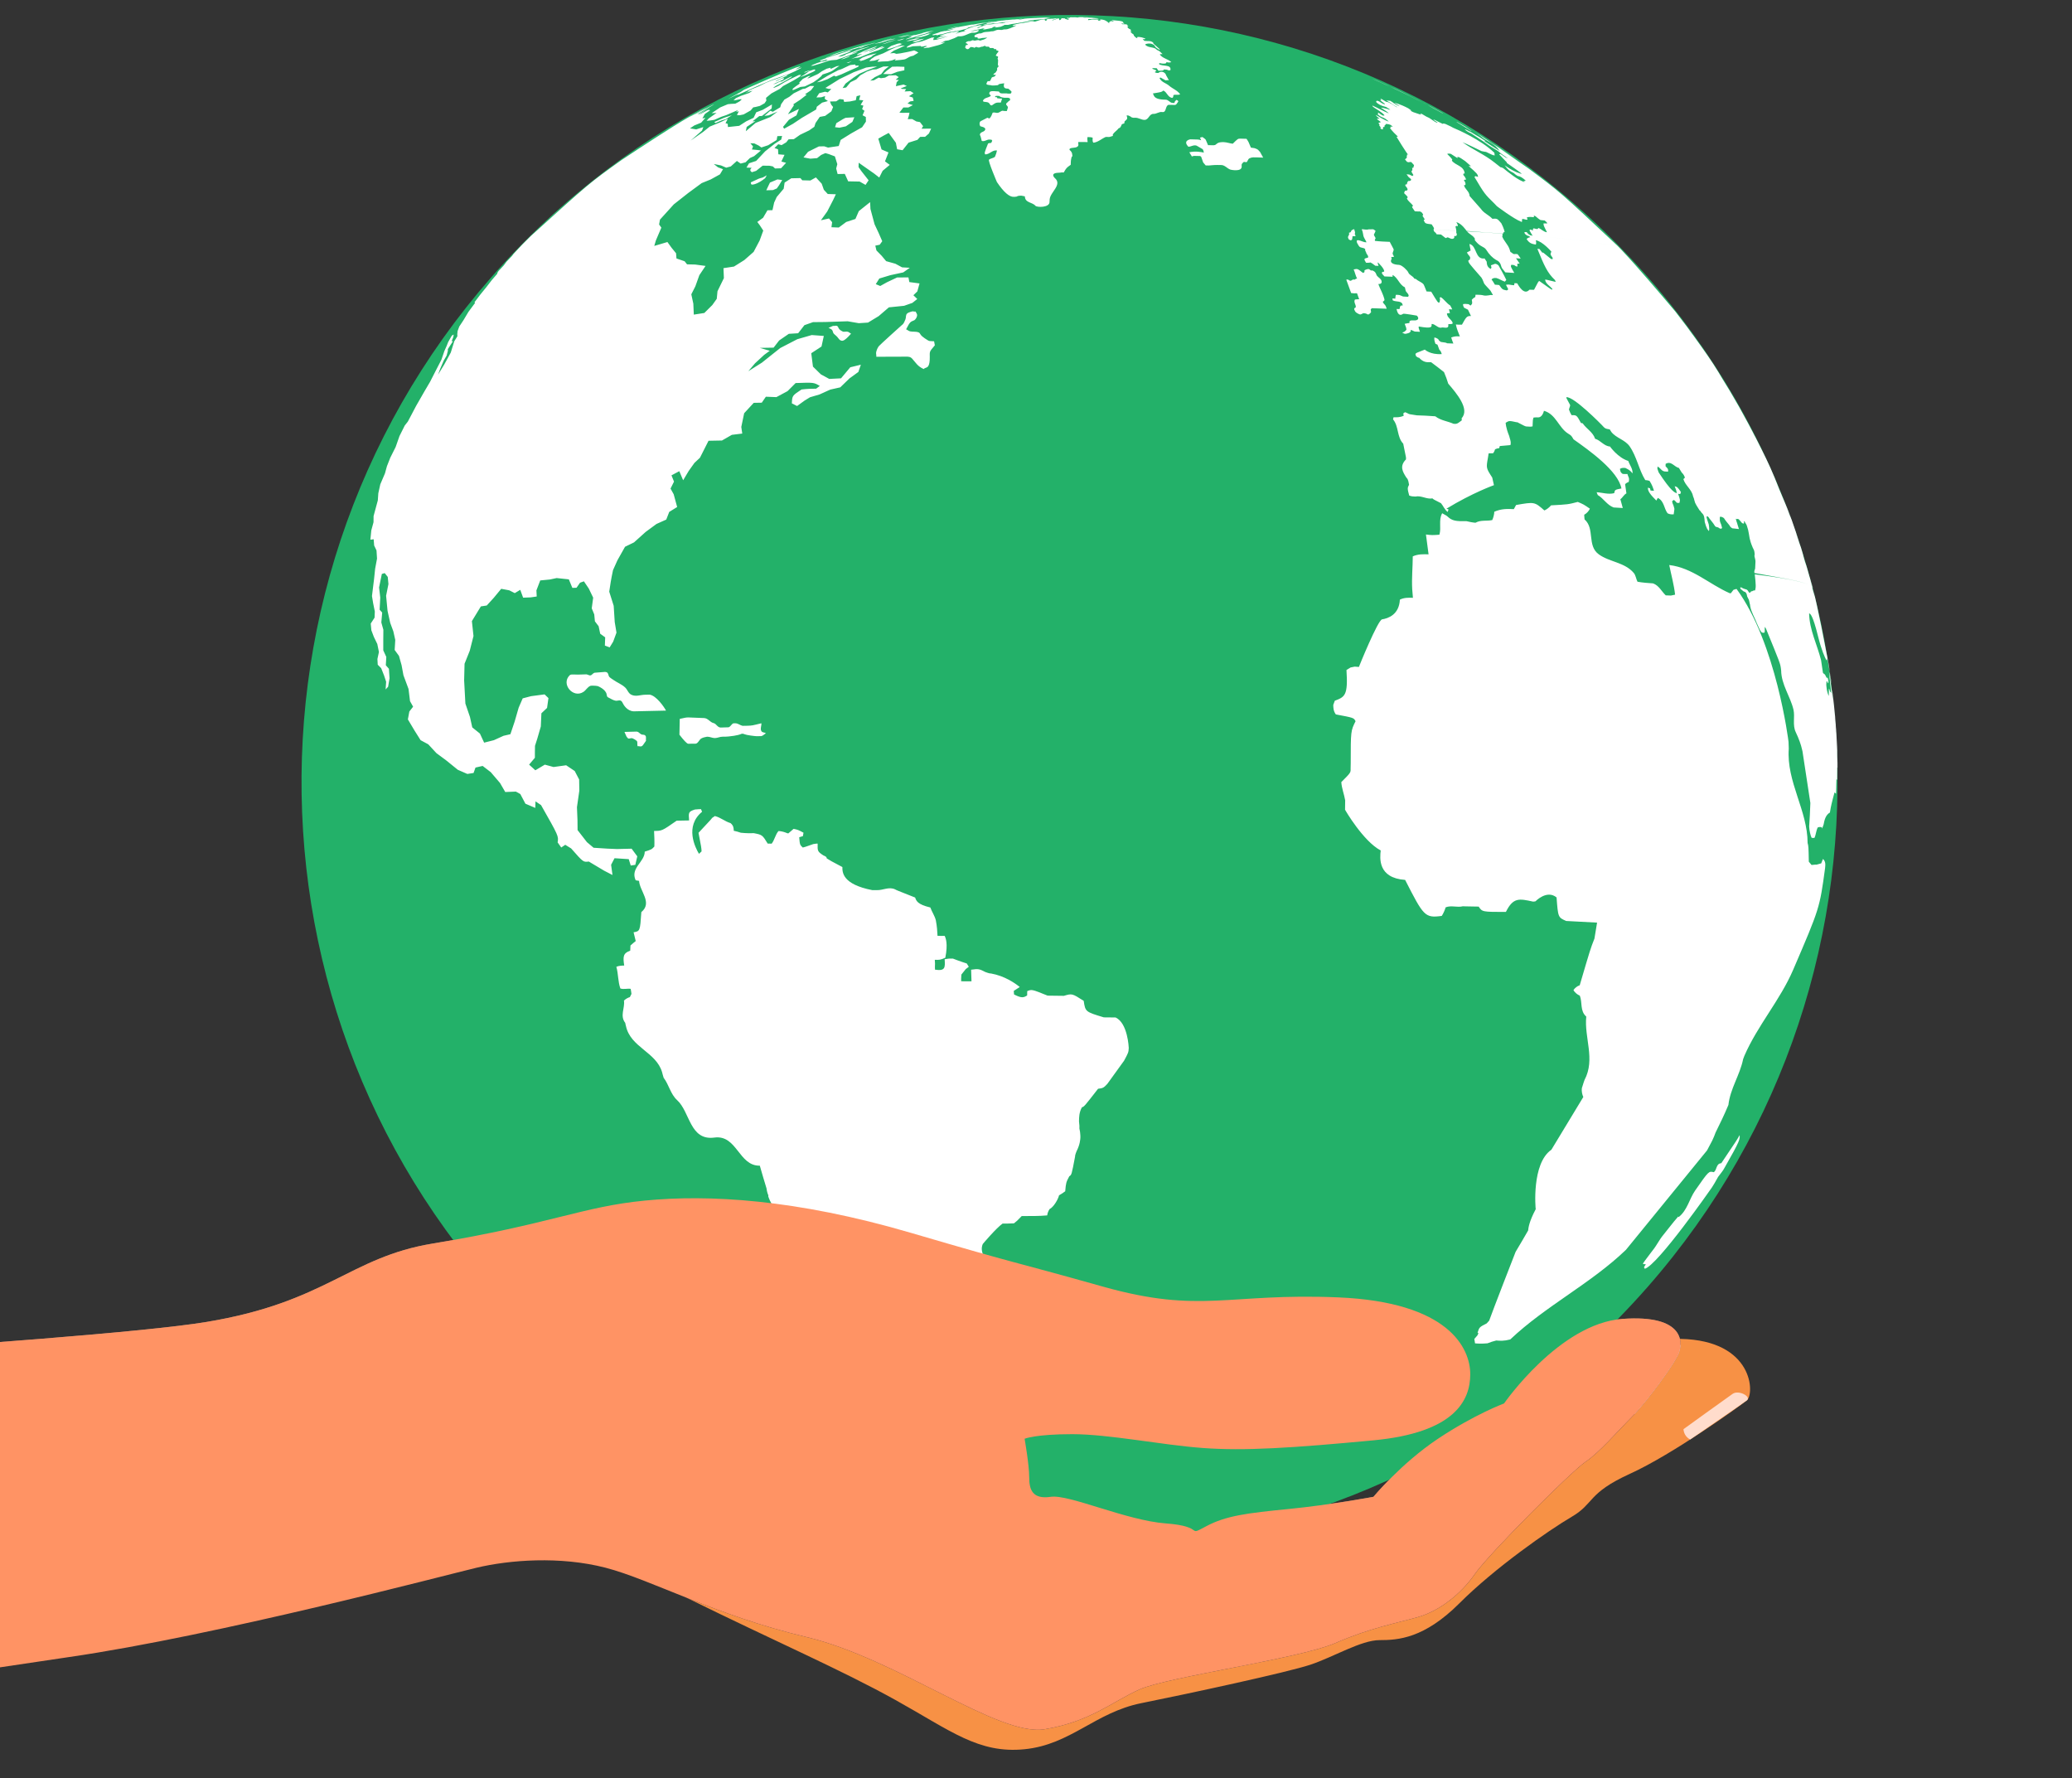 <?xml version="1.0" encoding="utf-8"?>
<!-- Generator: Adobe Illustrator 13.0.0, SVG Export Plug-In . SVG Version: 6.00 Build 14948)  -->
<!DOCTYPE svg PUBLIC "-//W3C//DTD SVG 1.1//EN" "http://www.w3.org/Graphics/SVG/1.1/DTD/svg11.dtd">
<svg version="1.1" id="Layer_1" xmlns="http://www.w3.org/2000/svg" xmlns:xlink="http://www.w3.org/1999/xlink" x="0px" y="0px"
	 width="186.79px" height="160.275px" viewBox="0 0 186.79 160.275" enable-background="new 0 0 186.79 160.275"
	 xml:space="preserve">
<rect x="0" y="0" width="186.79" height="160.275" fill="#333333" stroke="none"/>
<path fill="#F79145" d="M151.499,120.684c-0.02,0-0.037,0-0.056,0c0.138,0.564-0.003,1.136-0.199,1.523
	c-0.553,1.108-2.905,4.296-4.154,5.542c-1.246,1.247-2.909,3.187-4.155,4.017c-1.248,0.832-8.729,8.312-9.975,10.114
	c-1.248,1.799-3.188,3.325-5.126,3.877c-1.94,0.556-4.296,0.971-7.48,2.357c-3.188,1.384-15.101,3.046-17.595,4.155
	c-2.493,1.107-4.433,2.909-8.59,3.602c-4.155,0.691-13.299-6.373-21.472-8.313c-4.19-0.993-7.755-2.327-10.792-3.537
	c8.021,3.953,13.84,6.447,18.827,9.217c4.987,2.772,7.481,4.851,11.638,4.434c4.155-0.414,6.372-3.324,10.528-4.154
	c4.155-0.832,13.161-2.771,15.239-3.466c2.077-0.692,4.57-2.214,6.233-2.214s4.018-0.142,7.203-3.328
	c3.187-3.186,8.034-6.568,10.113-7.787c2.078-1.216,1.387-2.116,5.265-3.883c3.88-1.766,9.835-6.062,10.529-6.614
	C158.172,125.671,158.125,120.822,151.499,120.684"/>
<path fill="#FFDCCC" d="M151.244,122.208c0.122-0.243,0.224-0.557,0.25-0.896c0-0.002,0-0.002,0-0.006
	c-0.102-0.554-0.941-0.346-1.253,0c-0.312,0.347-1.247,1.87-2.631,3.742c-1.386,1.87-1.074,2.319-0.23,2.396
	C148.67,126.048,150.732,123.235,151.244,122.208"/>
<path fill="#FFDCCC" d="M152.372,129.755c-0.605-0.309-0.605-0.932-0.605-0.932s3.879-2.807,4.432-3.186
	c0.554-0.384,1.707,0.268,1.282,0.589C157.055,126.547,152.372,129.755,152.372,129.755"/>
<g opacity="0.49">
	<g>
		<defs>
			<rect id="SVGID_1_" x="-47.274" y="108.007" width="198.773" height="31.76"/>
		</defs>
		<clipPath id="SVGID_2_">
			<use xlink:href="#SVGID_1_"  overflow="visible"/>
		</clipPath>
		<path clip-path="url(#SVGID_2_)" fill="#F9C7AE" d="M128.217,130.715c-2.592,2.019-4.4,4.205-4.4,4.205s-3.88,0.726-7.62,1.095
			c-3.741,0.368-5.681,0.601-7.481,1.571c-1.802,0.968,0,0-3.602-0.267c-3.603-0.27-8.729-2.644-10.392-2.399
			c-1.661,0.243-1.938-0.659-1.938-1.768c0-0.464-0.072-1.146-0.158-1.783c-0.178,0.047-0.257,0.078-0.257,0.078
			s0.415,2.355,0.415,3.463c0,1.11,0.277,2.012,1.938,1.768c1.663-0.242,6.789,2.131,10.392,2.398
			c3.602,0.269,1.8,1.237,3.602,0.269c1.801-0.97,3.74-1.203,7.481-1.572c3.74-0.368,7.62-1.095,7.62-1.095s2.492-3.014,5.815-5.23
			c3.327-2.216,5.959-3.186,5.959-3.186s4.987-7.204,10.667-7.618c3.258-0.238,4.6,0.524,5.049,1.43
			c0.494-1.173,0.411-3.588-5.049-3.19c-5.68,0.417-10.667,7.621-10.667,7.621s-1.619,0.596-3.917,1.922
			C131.032,129.305,129.958,130.113,128.217,130.715"/>
		<path clip-path="url(#SVGID_2_)" fill="#F9C7AE" d="M38.994,113.854c10.71-1.777,13.476-3.324,19.156-3.88
			c5.681-0.553,13.576-0.139,23.967,2.909c10.389,3.049,8.45,2.356,17.315,4.85c8.867,2.494,11.223,0.554,21.197,0.969
			c8.888,0.371,11.393,3.711,11.835,6.099c0.055-0.317,0.079-0.628,0.079-0.931c0-2.354-1.938-6.51-11.914-6.928
			c-9.975-0.416-12.33,1.524-21.197-0.969c-8.865-2.494-6.927-1.799-17.315-4.848c-10.391-3.049-18.286-3.465-23.967-2.909
			c-5.68,0.553-8.445,2.103-19.156,3.877c-7.52,1.247-9.521,5.267-20.377,7.065c-10.855,1.802-65.892,4.849-65.892,4.849v1.761
			c0,0,55.036-3.049,65.892-4.85C29.473,119.117,31.475,115.101,38.994,113.854"/>
	</g>
</g>
<path fill="#FFDCCC" d="M121.114,119.699c0.977,2.877,0.762,4.898,0.658,6.075s-0.312,1.837,0.935,1.803
	c1.248-0.037,3.845,0.036,5.127,0c1.281-0.037,4.364-0.488,4.502-3.935c0.14-3.443-3.498-4.585-4.953-4.655
	C125.928,118.919,120.92,119.128,121.114,119.699"/>
<path fill="#DDA58C" d="M86.659,135.061c1.801,1.058,1.039-1.61,1.87,0c0.831,1.611,2.078,1.421,2.426,0.054
	c0.198-0.789,1.149-1.101,1.87-1.34c-0.089-2.193-0.456-4.086-0.456-4.086c-2.771,0.76-6.304,1.799-7.967,3.151
	C82.739,134.192,84.858,134.005,86.659,135.061"/>
<path fill="#23B169" d="M146.133,118.605c-26.612,27.43-70.442,28.123-97.902,1.551c-27.458-26.569-28.14-70.346-1.533-97.773
	c26.612-27.43,70.442-28.122,97.901-1.549C172.06,47.405,172.746,91.18,146.133,118.605"/>
<path fill="#FFFFFF" d="M129.678,10.01c-0.181-0.101-0.354-0.194-0.514-0.276l-0.471-0.273l0.281,0.144l0.05,0.029l0.013,0.009
	l0.722,0.391c0.013,0.005,0.028,0.01,0.094,0.048c0.08,0.049,0.164,0.102,0.245,0.148l-0.005,0.009
	C129.957,10.165,129.818,10.089,129.678,10.01 M127.15,8.694l-0.68-0.334c0.146,0.068,0.286,0.135,0.421,0.2
	c0.082,0.041,0.12,0.055,0.154,0.072c0.251,0.123,0.51,0.249,0.76,0.379C127.591,8.905,127.371,8.801,127.15,8.694 M125.773,8.031
	l-0.485-0.237l-0.324-0.136c-0.337-0.153-0.675-0.3-1.017-0.451c-0.088-0.04-0.172-0.081-0.257-0.12
	c0.285,0.115,0.582,0.252,0.705,0.306l-0.131-0.059c0.112,0.054,0.23,0.106,0.348,0.159l0.11,0.045
	c0.1,0.045,0.191,0.087,0.293,0.132l-0.031-0.015c0.227,0.1,0.441,0.198,0.648,0.296l0.068,0.027l0.77,0.382
	C126.242,8.251,126.011,8.14,125.773,8.031 M163.397,53.066c-0.082-0.346-0.167-0.692-0.253-1.037l0.288,0.975
	c0.002,0.017,0.002,0.032,0.002,0.05c-0.002,0.022-0.014,0.046-0.023,0.07L163.397,53.066 M162.706,50.598l-0.353-1.258
	c-0.225-0.691-0.513-1.479-0.811-2.274l-0.227-0.687l-0.672-1.701c0.761,1.745,1.028,2.576,1.709,4.663l0.505,1.712L162.706,50.598
	 M136.922,14.557c-0.869-0.621-1.75-1.222-2.642-1.802l-0.087-0.06c0.931,0.603,1.846,1.228,2.742,1.872
	C136.933,14.564,136.929,14.56,136.922,14.557 M133.59,12.31c-0.028-0.021-0.057-0.039-0.087-0.06v-0.005
	c-0.059-0.039-0.059-0.039-0.066-0.039l-0.011-0.018c0.184,0.122,0.338,0.219,0.504,0.323l0.264,0.184
	C133.995,12.567,133.792,12.437,133.59,12.31 M133.93,12.511l-0.013-0.004l0.02,0.012C133.935,12.516,133.932,12.515,133.93,12.511
	 M133.726,12.4c1.082,0.688,2.15,1.407,3.196,2.157C135.901,13.838,134.719,13.07,133.726,12.4 M165.43,64.521l0.008,0.074v-0.006
	L165.43,64.521 M165.543,66.033l0.001,0.042v0.011C165.543,66.068,165.543,66.051,165.543,66.033 M165.534,65.951v0.003
	c-0.005-0.08-0.012-0.161-0.015-0.238v-0.042c0.003,0.126,0.015,0.249,0.024,0.359L165.534,65.951 M165.49,65.359
	c-0.003-0.03-0.003-0.062-0.006-0.094c-0.008-0.105-0.013-0.213-0.019-0.322c0.008,0.158,0.021,0.322,0.036,0.483L165.49,65.359
	 M165.45,64.772c0.006,0.058,0.01,0.116,0.016,0.171C165.459,64.885,165.456,64.83,165.45,64.772 M164.958,60.693l-0.075-0.686
	l0.141,0.963v-0.005c0.031,0.199,0.051,0.403,0.072,0.604v0.049C165.054,61.308,165.011,60.998,164.958,60.693 M163.411,53.123
	c0.023-0.041,0.028-0.08,0.021-0.12c0.053,0.266,0.118,0.542,0.181,0.829L163.411,53.123 M50.689,18.631
	c-0.508,0.439-1,0.884-1.479,1.329C49.708,19.484,50.148,19.086,50.689,18.631 M70.028,16.987c0.065-0.093,0.133-0.183,0.195-0.275
	c0.101-0.161,0.189-0.325,0.292-0.484l-0.427-0.056l-0.677,0.285l-0.33,0.694c0.203-0.003,0.402-0.012,0.604-0.017L70.028,16.987
	 M68.924,16.101l0.05-0.035l0.151-0.266c-0.108,0.054-0.218,0.132-0.336,0.186c-0.063,0.029-0.063,0.029-0.222,0.065
	c-0.073,0.018-0.178,0.05-0.59,0.251c-0.096,0.049-0.199,0.094-0.297,0.139c0.031,0.065,0,0.15,0.079,0.194
	c0.025,0.014,0.159-0.005,0.225-0.02C68.402,16.499,68.731,16.25,68.924,16.101 M80.892,6.471l0.635-0.135l0.003-0.313l-0.633-0.022
	c-0.157,0.005-0.313,0.009-0.472,0.012l-0.493,0.365l-0.317,0.292l0.711,0.023L80.892,6.471 M132.103,11.426
	c-0.229-0.144-0.464-0.269-0.694-0.401l-0.124-0.039c0.144,0.085,0.287,0.17,0.425,0.254c0.303,0.183,0.599,0.365,0.896,0.55
	l0.065,0.016c-0.094-0.071-0.2-0.125-0.293-0.191l0.014,0.003C132.208,11.49,132.208,11.49,132.103,11.426 M128.948,9.594
	c-0.237-0.127-0.479-0.252-0.724-0.377c0.126,0.069,0.258,0.135,0.386,0.202c-0.135-0.07-0.273-0.14-0.409-0.211l-0.045-0.027
	c0.092,0.051,0.176,0.098,0.268,0.147l-0.087-0.042c-0.558-0.293-1.147-0.586-1.459-0.746l0.029,0.017
	c-0.444-0.222-0.869-0.421-1.211-0.58l2.998,1.484l0.275,0.144L128.948,9.594 M129.747,10.022c-0.068-0.033-0.131-0.07-0.198-0.105
	l-0.098-0.056l-0.413-0.218l0.728,0.391L129.747,10.022 M109.103,2.948l-0.088-0.022l0.093,0.025L109.103,2.948 M164.822,59.787
	c-0.365-2.328-0.844-4.618-1.438-6.863c-0.131-0.164-0.532-0.333-1.224-0.505c-0.899-0.224-2.238-0.438-3.97-0.65
	c0,0.009,0.137,1.033,0.067,1.272l-0.019,0.107l-0.027,0.075l-0.044-0.005c-0.076,0.001-0.163,0.038-0.217,0.081l-0.059-0.005
	l-0.04,0.025l-0.036,0.049l-0.091,0.084l-0.088-0.105l-0.077-0.125c-0.093-0.087-0.109-0.088-0.125-0.09
	c0,0-0.321-0.076-0.438-0.178l-0.056-0.006l-0.054-0.006l0.01,0.126c0.272,0.239,0.272,0.239,0.438,0.296
	c0.114,0.115,0.131,0.188,0.146,0.265l0.029,0.137c0.043,0.097,0.108,0.22,0.157,0.314c0.023,0.096,0.056,0.223,0.069,0.318
	l0.029,0.106l0.016,0.136c0.101,0.557,0.413,1.032,0.607,1.556c0.254,0.581,0.267,0.6,0.432,0.813
	c0.066,0.021,0.097,0.023,0.131,0.03l0.123-0.021c0.05-0.17-0.01-0.347,0.037-0.517l0.099,0.178c1.277,3.122,1.277,3.122,1.34,3.581
	c0.012,0.096,0.02,0.134,0.021,0.171c0.02,1.289,0.825,2.329,1.112,3.534c0.149,0.669-0.106,1.375,0.204,2.027
	c0.284,0.6,0.475,1.13,0.569,1.565l0.041,0.174l0.708,4.645c-0.027,0.757-0.059,1.443-0.108,2.122
	c0.007,0.337,0.135,0.874,0.223,1.021c0.075,0.012,0.177,0.013,0.254,0.005c0.143-0.3,0.143-0.647,0.298-0.943
	c0.175-0.058,0.263-0.036,0.35-0.012l0.021,0.002l0.021,0.12c0.043-0.112,0.095-0.264,0.136-0.375
	c0.074-0.407,0.184-0.859,0.568-1.077c0.024-0.123,0.051-0.292,0.071-0.415c0.048-0.301,0.34-1.395,0.343-1.397l0.139,0.117
	c0.016-0.83,0.034-1.3,0.034-1.306l0.062,0.056c0.004-0.336,0.004-0.673,0.009-1.009c-0.029-2.208-0.167-4.286-0.39-6.336
	l0.007,0.128c-0.043-0.341-0.083-0.68-0.138-1.02c-0.052-0.443-0.104-0.826-0.157-1.21c-0.022-0.121-0.041-0.24-0.066-0.361
	c0.044,0.504,0.044,0.504,0.202,1.972l-0.073-0.097l-0.026-0.018c-0.021-0.071-0.053-0.168-0.071-0.235l-0.038-0.041
	c-0.002,0.222-0.017,0.439-0.004,0.661c-0.172-0.275-0.259-0.988-0.222-1.146l0.005-0.123c0.037-0.08,0.037-0.079,0.045-0.078
	c0.025,0.072,0.063,0.164,0.116,0.218c0.03-0.146,0.038-0.184-0.049-0.501l-0.02-0.015l-0.067,0.02
	c-0.091-0.128-0.103-0.307-0.271-0.383c-0.041-0.063-0.058-0.067-0.069-0.073c-0.057-0.381-0.11-0.763-0.168-1.141
	c-0.354-1.411-1.05-2.732-1.078-4.221c0.102,0.031,0.318,0.104,0.809,2.083c0.32,1.289,0.614,1.879,0.725,2.099l0.041,0.043
	l0.018,0.012l0.02-0.116c0-0.065,0.008-0.06,0.008-0.056c0.045,0.129,0.045,0.129,0.098,0.39L164.822,59.787 M163.383,52.924
	c-2.414-9.169-6.672-17.597-12.362-24.856l1.657,2.204c2.098,2.913,2.098,2.913,5.561,9.112c1.632,3.22,1.632,3.22,4.114,9.96
	l1.075,3.659L163.383,52.924 M137.648,21.216c0.171,0.012,0.343,0.026,0.507,0.04l-0.127-0.045l-0.06,0.002l-0.017-0.007
	c-0.044-0.021-0.07-0.04-0.191-0.127l-0.122-0.149l-0.046-0.013l-0.065,0.003l-0.064-0.007l-0.034,0.042l-0.005,0.039l0.108,0.142
	l0.038,0.024L137.648,21.216 M125.808,9.707c-0.253-0.161-0.505-0.314-0.762-0.469l-0.026-0.011l-0.005,0.002l-0.01,0.016h-0.003
	l-0.119-0.012l0.09,0.053c0.214,0.133,0.429,0.268,0.64,0.402C125.674,9.695,125.745,9.704,125.808,9.707 M138.155,21.256
	c3.379,0.273,5.839,0.573,7.107,0.886c0.48,0.121,0.771,0.238,0.888,0.354l-0.337-0.343c-5.164-4.845-5.164-4.845-8.041-6.984
	l-3.846-2.662l-0.019-0.01c-0.197-0.124-0.879-0.555-1.332-0.833c0.28,0.173,0.308,0.189,0.628,0.401v0.006l0.263,0.183l0.039,0.04
	c0.526,0.465,1.271,0.647,1.661,1.281l0.027,0.033c-0.464-0.296-0.93-0.583-1.382-0.894l0.096-0.005
	c-0.197-0.125-0.386-0.25-0.576-0.375c-0.202-0.121-0.202-0.121-0.284-0.16c-0.174-0.114-0.357-0.22-0.535-0.325l-0.05,0.001
	c-0.224-0.131-0.224-0.131-0.323-0.173c-0.06-0.003-0.078-0.007-0.095-0.01c0.083,0.079,0.219,0.163,0.348,0.25
	c0.07,0.026,0.157,0.066,0.219,0.097c0.377,0.242,0.735,0.478,1.091,0.72c0.643,0.457,0.643,0.457,0.72,0.497
	c0.107,0.061,0.187,0.108,0.54,0.333c0.066,0.044,0.096,0.071,0.128,0.087c0.266,0.234,0.568,0.422,0.852,0.632
	c-0.071-0.029-0.161-0.069-0.23-0.101c-0.138-0.095-0.199-0.138-0.257-0.181c-0.062-0.041-0.146-0.094-0.209-0.136l-0.095,0.056
	c0.242,0.228,0.449,0.486,0.69,0.714v0.055c0.457,0.338,0.944,0.632,1.374,0.995l-0.016-0.014c-0.146-0.021-0.194-0.035-0.349-0.109
	l-0.051-0.006c-0.212-0.093-0.576-0.245-1.156-0.658c0.345,0.457,0.427,0.496,0.812,0.695c0.162,0.137,0.162,0.137,0.277,0.215
	c0.083,0.057,0.104,0.06,0.123,0.061c0.181,0.021,0.405,0.151,0.677,0.398c-0.019,0.063-0.104,0.053-0.186,0.041l0.102,0.096
	c-0.515-0.086-1.551-0.934-1.942-1.252c-0.129-0.063-0.181-0.074-0.237-0.078l-0.538-0.424c-0.895-0.72-1.961-1.158-2.886-1.83
	c0.383,0.144,1.697,0.795,1.709,0.798c0.194,0.048,0.306,0.061,0.414,0.076c0.223,0.091,0.425,0.224,0.654,0.297
	c0.057,0.008,0.072,0.01,0.086,0.011l0.043,0.008c-0.021-0.068-0.028-0.164-0.031-0.234c-1.233-1.198-3.319-2.092-3.719-2.259
	c-0.21-0.118-0.21-0.118-0.43-0.218c-0.268-0.14-0.301-0.144-0.446-0.168c-0.059,0.035-0.065,0.035-0.073,0.032
	c-0.238-0.118-0.483-0.232-0.718-0.36l-0.137-0.017c0.226,0.14,0.226,0.14,0.41,0.273c-0.059-0.001-0.076-0.004-0.097-0.004
	c-0.146-0.07-0.146-0.07-0.541-0.341c-0.064-0.042-0.093-0.062-0.124-0.081c-0.241-0.106-0.241-0.106-0.68-0.371l-0.144-0.015
	l0.098,0.096c-0.042-0.005-0.042-0.005-0.707-0.231c-0.146-0.068-0.214-0.106-0.276-0.147l0.114,0.005
	c-0.092-0.064-0.215-0.148-0.305-0.213c-0.781-0.41-1.259-0.496-1.262-0.496c0.171,0.103,0.346,0.208,0.514,0.311
	c-0.215-0.057-0.332-0.129-0.449-0.201c-0.062-0.039-0.143-0.096-0.193-0.142c-0.116-0.08-0.168-0.109-0.219-0.139
	c-0.116-0.011-0.237-0.022-0.361-0.037c0.494,0.29,0.494,0.29,0.638,0.396c0.099,0.064,0.16,0.1,0.217,0.133l0.121,0.068
	l-0.046,0.009c-0.438-0.293-0.473-0.31-0.762-0.45c-0.107-0.027-0.146-0.033-0.185-0.035l-0.425-0.255l-0.109-0.028l0.025,0.018
	l0.08,0.08l-0.103,0.052c0.129,0.112,0.28,0.203,0.415,0.313l-0.014,0.053c-0.081-0.026-0.217-0.063-0.452-0.237
	c-0.132-0.078-0.198-0.083-0.266-0.089l-0.063,0.098c0.161,0.206,0.468,0.361,0.905,0.464c0.141,0.081,0.257,0.163,0.383,0.24
	l-0.126-0.007c-0.179-0.087-0.384-0.102-0.575-0.158c-0.067-0.007-0.105-0.012-0.149-0.015c0.571,0.375,0.582,0.386,0.725,0.52
	c-0.511-0.203-0.989-0.485-1.488-0.711c-0.006,0.079,0.093,0.148,0.197,0.213c0.074,0.048,0.755,0.447,0.896,0.679
	c-0.153,0.041-0.157,0.041-0.624-0.302l0.076,0.107l-0.084,0.074c0.064,0.055,0.151,0.13,0.224,0.187
	c0.161,0.105,0.354,0.142,0.516,0.26c0.091,0.069,0.139,0.106,0.188,0.144l0.085,0.082c-0.309-0.075-1.127-0.577-1.161-0.597
	c0.035,0.116,0.186,0.228,0.338,0.339c-0.076,0.004-0.166,0.005-0.241,0.004c0.019,0.057,0.019,0.057,0.355,0.299
	c-0.062,0.031-0.151,0.059-0.219,0.071c0.031,0.057,0.072,0.136,0.104,0.194l-0.044,0.023c0.044,0.075,0.12,0.164,0.179,0.225
	l-0.082-0.006l0.057,0.101c0.085,0.044,0.137,0.047,0.19,0.053c-0.014-0.065,0-0.161,0.028-0.216l0.122,0.002l-0.018-0.113
	c0.056-0.04,0.118-0.108,0.149-0.167c0.354,0.029,0.423,0.08,0.606,0.253c-0.069-0.01-0.159-0.012-0.228-0.016l0.085,0.077
	l-0.114,0.026c0.099,0.229,0.657,0.747,0.722,0.806l-0.128,0.014c0.008,0.012,0.909,1.499,1.093,1.672l-0.127-0.108
	c-0.057,0.258-0.057,0.258-0.03,0.329c-0.059,0.033-0.129,0.099-0.17,0.153c0.055,0.063,0.129,0.15,0.183,0.213l0.117,0.036
	c0.139-0.023,0.196-0.02,0.265-0.016c0.18,0.211,0.18,0.211,0.25,0.28c-0.026,0.065-0.048,0.157-0.06,0.228l-0.115,0.024
	c0.045,0.188,0.029,0.21-0.067,0.314c0.057,0.118,0.057,0.118,0.183,0.322l-0.086,0.092c-0.089-0.04-0.203-0.095-0.292-0.136
	c-0.111-0.011-0.173-0.016-0.239-0.02l0.173,0.237c0.075,0.061,0.163,0.143,0.238,0.204l-0.03,0.123l-0.118,0.041
	c-0.052-0.003-0.059-0.003-0.059-0.003h-0.011h-0.004h-0.008h-0.009l-0.006-0.003h-0.005c-0.097,0.111-0.097,0.111-0.139,0.313
	h-0.114l-0.026,0.113c0.136,0.151,0.408,0.463-0.019,0.459c-0.037,0.06-0.077,0.152-0.082,0.218
	c0.292,0.287,0.292,0.287,0.324,0.379l-0.076,0.09c0.115,0.277,0.381,0.412,0.544,0.645c-0.001,0.087-0.043,0.084-0.078,0.082
	l0.031,0.11c0.079,0.128,0.149,0.228,0.22,0.326c0.1,0.007,0.207,0.013,0.308,0.018c0.327-0.064,0.439,0.286,0.444,0.288
	l-0.059,0.105c0.063,0.105,0.131,0.215,0.203,0.316l-0.099,0.067c0.132,0.313,0.132,0.313,0.721,0.384
	c0.152,0.23,0.152,0.23,0.216,0.357l-0.049,0.111c0.703,0.035,1.389,0.07,2.056,0.108c-0.022-0.129-0.04-0.259-0.077-0.385
	l0.099-0.055l0.109,0.04c0.012-0.165-0.061-0.266-0.135-0.367c0.452,0.06,0.927,0.776,0.933,0.782
	c1.176,0.105,2.267,0.171,3.291,0.241l0.021-0.111l0.111-0.021c-0.03-0.289-0.291-0.785-0.291-0.789
	c-0.062-0.075-0.113-0.129-0.155-0.18c-0.204-0.221-0.246-0.271-0.657-0.234c-0.307-0.336-0.768-0.503-1.027-0.888
	c-0.34-0.396-0.682-0.785-1.028-1.168c0-0.41-0.426-0.604-0.502-0.976l0.124-0.013c0.022-0.119,0.036-0.189-0.136-0.44
	c0.06-0.035,0.146-0.059,0.212-0.053c-0.12-0.248-0.12-0.248-0.263-0.419l0.012-0.113l0.116-0.013
	c-0.073-0.7-0.827-0.715-1.157-1.154l0.035-0.11c-0.16-0.21-0.378-0.417-0.462-0.497c0.063-0.029,0.166-0.042,0.235-0.021
	c0.062,0.009,0.066,0.009,0.066,0.009h0.006h0.002l0.009,0.003h0.002h0.004h0.006c0.132,0.079,0.341,0.211,0.618,0.397l-0.039-0.115
	c0.157-0.007,0.162-0.007,0.72,0.376c0.207,0.18,0.366,0.317,0.524,0.457c-0.072-0.006-0.146-0.013-0.222-0.02
	c0.751,0.66,0.828,0.729,0.854,0.981c-0.071-0.015-0.167-0.042-0.236-0.069l-0.086,0.081c0.909,1.525,0.909,1.525,1.812,2.409
	c0.113,0.119,0.158,0.168,0.206,0.218c0.006,0.008,1.513,1.149,2.214,1.414l0.049,0.002c0.01-0.076,0.017-0.176,0.014-0.253
	c0.165-0.037,0.318,0.09,0.483,0.055c-0.016-0.063-0.033-0.147-0.049-0.214c0.223-0.049,0.433-0.031,0.637-0.008l-0.024-0.117
	c0.087-0.016,0.097-0.012,0.097-0.012c0.186,0.122,0.322,0.29,0.521,0.388c0.127,0.014,0.243,0.024,0.368,0.037l0.178,0.156
	l0.062,0.103c-0.058,0.01-0.058,0.01-0.341,0.005c0,0.183,0,0.183,0.31,0.798c-0.307-0.029-0.498-0.292-0.774-0.387l-0.078,0.097
	c-0.129-0.005-0.129-0.005-0.349-0.069l-0.073,0.086l0.018,0.112c-0.069-0.02-0.166-0.052-0.227-0.09l-0.1,0.067
	c0.135,0.257,0.245,0.435,0.251,0.436L138.155,21.256 M131.289,20.805c-0.667-0.041-1.353-0.076-2.056-0.111l0.009,0.019
	c0.017,0.104,0.017,0.104,0.037,0.133c0.041,0.063,0.114,0.095,0.159,0.156l0.075,0.117c0.378,0.016,0.378,0.016,0.395,0.02
	l0.098,0.078c0.031,0.032,0.031,0.032,0.318,0.245l0.182-0.072c0.155,0.048,0.282,0.165,0.457,0.133c0,0,0.184-0.033,0.132-0.175
	l0.018-0.076c0.142,0.009,0.142,0.009,0.182-0.023l0.042-0.123c-0.003-0.068-0.057-0.115-0.057-0.183L131.289,20.805 M135.5,21.067
	c-1.017-0.08-2.107-0.146-3.248-0.213c0.174,0.23,0.465,0.332,0.639,0.561l0.059,0.077l0.011,0.171
	c0.032,0.034,0.267,0.337,0.483,0.461c0.404,0.225,0.404,0.225,0.526,0.373l0.112,0.16l0.107,0.156
	c0.294,0.377,0.592,0.572,0.78,0.67c0.045,0.019,0.156,0.074,0.261,0.246c0.081,0.126,0.087,0.278,0.158,0.405l0.05,0.083
	c0.082,0.116,0.186,0.218,0.267,0.332c0.272,0.018,0.543,0.035,0.808,0.051c-0.333-0.573-0.333-0.573-0.278-0.719
	c0.024-0.015,0.024-0.015,0.109-0.005l0.122,0.012c0.113,0.029,0.188,0.162,0.327,0.128c0.04-0.078-0.054-0.16,0.011-0.234
	c0.029-0.031,0.062-0.027,0.192-0.016c-0.099-0.163-0.214-0.324-0.329-0.486c0.144,0.009,0.282,0.017,0.424,0.028
	c-0.16-0.248-0.16-0.248-0.287-0.401c-0.067-0.003-0.133-0.009-0.204-0.014c-0.197,0.062-0.285-0.132-0.434-0.181
	c-0.03-0.092-0.059-0.18-0.088-0.27c-0.151-0.423-0.513-0.724-0.661-1.147l0.041-0.042l-0.021-0.146L135.5,21.067 M163.383,52.924
	c-2.414-9.169-6.672-17.597-12.362-24.856c-1.436-1.694-3.348-3.959-4.871-5.572c-0.116-0.116-0.407-0.234-0.888-0.354
	c-1.269-0.313-3.729-0.612-7.107-0.886c-0.164-0.013-0.336-0.027-0.507-0.04c0.114,0.045,0.114,0.045,0.124,0.046h0.011l0.007,0.002
	h0.001h0.006h0.01h0.004l0.158,0.113c-0.113,0.01-0.262,0.077-0.347,0.165c0.254,0.408,0.511,0.45,0.835,0.503
	c0.04-0.107,0.04-0.282-0.011-0.39c0.595,0.081,1.406,1.019,1.411,1.029c-0.113,0.236-0.113,0.236,0.107,0.545
	c0.038,0.14-0.017,0.137-0.076,0.131c-0.093-0.033-0.093-0.033-0.763-0.587l-0.094-0.007c-0.075-0.095-0.173-0.223-0.248-0.321
	c-0.066-0.004-0.129-0.009-0.189-0.015c0.621,1.518,0.884,2.146,1.589,2.816l0.064,0.165c-0.863-0.21-0.863-0.21-0.96-0.202
	c0.066,0.409,0.468,0.561,0.672,0.863l-0.078,0.036c-0.385-0.246-0.738-0.527-1.114-0.779c-0.085,0.04-0.085,0.04-0.474,0.793
	c-0.125-0.009-0.293-0.011-0.418-0.007c-0.459,0.526-0.944-0.304-1.102-0.578c-0.081-0.004-0.16-0.01-0.239-0.015
	c-0.008,0.058-0.021,0.13-0.036,0.19c-0.065-0.009-0.148-0.015-0.21-0.021c-0.17-0.032-0.249-0.038-0.328-0.044
	c-0.058,0.008-0.139,0.015-0.2,0.024c0.055,0.113,0.137,0.266,0.198,0.376c-0.018,0.13-0.099,0.125-0.183,0.121
	c-0.331-0.068-0.349-0.089-0.62-0.471l-0.141-0.019c-0.083-0.004-0.166-0.01-0.248-0.016c-0.06-0.099-0.118-0.195-0.175-0.293
	l-0.128-0.171c0.12-0.156,0.279-0.146,0.438-0.137c0.27,0.076,0.502,0.244,0.763,0.327l0.129-0.157
	c-0.216-0.464-0.7-1.307-0.704-1.311c-0.165-0.133-0.239-0.135-0.313-0.14c-0.114,0.037-0.26,0.092-0.373,0.136
	c0.014,0.054,0.037,0.131,0.052,0.183c-0.039,0.136-0.061,0.133-0.08,0.133c-0.111-0.061-0.348-0.183-0.348-0.641
	c-0.078-0.123-0.135-0.211-0.192-0.294c-0.879,0.117-0.664-1.118-1.354-1.306c-0.01,0.038-0.01,0.038,0.097,0.588
	c-0.097,0.057-0.233,0.13-0.337,0.18c0.049,0.101,0.138,0.228,0.222,0.313c0.033,0.06,0.055,0.087,0.073,0.115
	c-0.006,0.056-0.015,0.132-0.017,0.188l-0.162,0.131c0.063,0.22,0.063,0.22,1.196,1.519c0.033,0.057,0.063,0.112,0.094,0.169
	c0.043,0.11,0.107,0.264,0.156,0.375c0.173,0.232,0.393,0.422,0.572,0.645c0.097,0.162,0.158,0.274,0.217,0.387
	c-0.063-0.004-0.128-0.008-0.197-0.012c-0.123,0.025-0.299,0.05-0.433,0.058l-0.163-0.008c-0.237-0.054-0.301-0.071-0.782-0.07
	c-0.007,0.061-0.013,0.14-0.019,0.2c-0.107,0.052-0.24,0.155-0.317,0.248c0.06,0.352,0.06,0.352-0.115,0.527l-0.174-0.128
	c-0.074-0.011-0.127-0.014-0.175-0.015l-0.128-0.009c-0.058,0.009-0.13,0.015-0.19,0.018c-0.024,0.093,0.025,0.207,0.08,0.32
	l0.359,0.186c0.088,0.189,0.181,0.38,0.271,0.57c-0.368-0.024-0.436,0.095-0.814,0.779c-0.064,0.003-0.113,0-0.161,0
	c-0.118,0-0.27-0.004-0.387-0.017c0.063,0.353,0.213,0.71,0.358,1.073c-0.375-0.015-0.44-0.016-0.78,0.095
	c0.052,0.184,0.123,0.364,0.195,0.55c-0.185-0.007-0.373-0.017-0.56-0.022c-0.118-0.063-0.118-0.063-0.556-0.121
	c-0.183-0.105-0.202-0.167-0.227-0.226c-0.088-0.089-0.246-0.165-0.37-0.176c-0.029,0.202,0.035,0.388,0.099,0.568l0.184,0.079
	c0.047,0.129,0.112,0.3,0.156,0.431l0.145,0.184c0.03,0.08,0.06,0.156,0.084,0.233c-1.039,0.071-1.523-0.401-1.528-0.404
	c-0.786,0.301-0.786,0.301-0.847,0.399c0.019,0.059,0.043,0.138,0.055,0.194c0.173,0.137,0.223,0.14,0.276,0.14
	c0.368,0.417,0.718,0.406,0.863,0.4c0.118,0.004,0.172,0.006,0.225,0.007c0.4,0.285,0.773,0.594,1.158,0.888
	c0.165,0.375,0.277,0.704,0.381,1.04c0.735,0.857,1.972,2.299,1.21,3.112c0,0.058,0.009,0.138,0.012,0.195
	c-0.38,0.291-0.38,0.291-0.572,0.321c-0.056-0.003-0.113-0.004-0.173-0.009c-0.536-0.241-1.156-0.292-1.642-0.675
	c-0.646-0.052-1.152-0.071-1.666-0.087c-0.697-0.102-0.697-0.102-0.823-0.18c-0.189-0.095-0.218-0.097-0.249-0.1l-0.154,0.113
	c0.015,0.059,0.034,0.139,0.046,0.201c-0.331,0.157-0.625,0.148-0.919,0.138l-0.045,0.193c0.533,0.633,0.329,1.578,0.918,2.191
	c0.087,0.428,0.173,0.826,0.246,1.224c0,0.058,0.004,0.133,0.004,0.19c-0.609,0.614-0.293,1.121,0.012,1.611l0.129,0.159
	c0.071,0.171,0.082,0.244,0.094,0.313c0.011,0.07,0.026,0.14,0.04,0.209c-0.15,0.266-0.159,0.345,0.015,0.969
	c0.195,0.079,0.378,0.086,0.559,0.09c0.531-0.116,1.006,0.265,1.536,0.166c0.094,0.092,0.094,0.092,0.771,0.435
	c0.214,0.255,0.326,0.589,0.604,0.788c0.022-0.07,0.054-0.164,0.073-0.232l-0.187-0.062c2.362-1.44,4.273-2.117,4.282-2.121
	c-0.053-0.225-0.106-0.459-0.154-0.688c-0.554-0.855-0.554-0.855-0.387-1.781c0.021-0.119,0.047-0.283,0.063-0.4
	c0.128,0,0.285-0.004,0.407-0.008c0.073-0.095,0.146-0.241,0.176-0.358c0.104-0.054,0.253-0.096,0.372-0.105l0.048-0.186
	c0.433-0.036,0.963-0.086,0.963-0.086c0.063-0.215,0.005-0.417-0.059-0.619l-0.055-0.202c-0.323-0.793-0.316-1.188-0.316-1.192
	c0.313-0.193,0.313-0.193,0.976-0.049h0.007h0.013h0.005l0.012,0.001h0.013h0.009l0.007,0.002h0.01
	c0.676,0.353,0.676,0.353,0.806,0.38c0.227,0.014,0.298,0.015,0.372,0.02c0.055-0.006,0.133-0.018,0.193-0.027
	c0.021-0.588,0.021-0.588,0.087-0.795c0.222-0.025,0.272-0.022,0.319-0.018c0.135,0.013,0.451,0.042,0.624-0.592
	c1.083,0.305,1.314,1.518,2.179,2.056c0.288,0.18,0.288,0.18,0.485,0.516c1.411,0.996,4.026,2.85,4.318,4.428
	c-0.589,0.112-0.589,0.112-0.654,0.425c-0.538,0.136-1.055-0.056-1.582-0.084c0.029,0.073,0.076,0.175,0.102,0.253
	c0.529,0.307,0.829,0.898,1.429,1.119c0.276,0.017,0.55,0.035,0.826,0.05c-0.073-0.263-0.146-0.526-0.217-0.792
	c0.21-0.146,0.31-0.409,0.545-0.527c-0.033-0.276-0.073-0.554-0.117-0.829c0.078-0.085,0.213-0.169,0.32-0.198
	c0.036-0.101,0.047-0.258,0.02-0.364c-0.084-0.205-0.111-0.281-0.132-0.357c-0.249,0.006-0.336,0-0.426-0.006
	c-0.161-0.109-0.19-0.187-0.21-0.267c-0.014-0.056-0.028-0.131-0.04-0.185c0.144-0.109,0.316-0.098,0.49-0.087
	c0.416,0.195,0.501,0.313,0.646,0.494c0.032-0.43-0.256-0.748-0.382-1.124c-0.944-0.297-1.641-1.292-1.649-1.302
	c-0.549-0.037-0.847-0.558-1.343-0.7c-0.195-0.605-0.787-0.893-1.116-1.389c-0.065-0.024-0.113-0.028-0.155-0.03
	c-0.393-0.715-0.393-0.715-0.852-0.706c-0.104-0.17-0.172-0.342-0.235-0.513l0.058-0.188c0.065-0.166,0.052-0.198,0.042-0.229
	c-0.339-0.621-0.339-0.621-0.336-0.688c0.651-0.105,3.183,2.482,3.206,2.51c0.285,0.32,0.305,0.324,0.709,0.39
	c0.043,0.071,0.104,0.162,0.146,0.234c0.442,0.555,1.219,0.693,1.643,1.286c0.648,0.931,0.824,2.087,1.411,3.048
	c0.115,0.005,0.269,0.034,0.383,0.067c0.229,0.345,0.316,0.619,0.403,0.898c-0.106-0.009-0.204-0.017-0.308-0.021
	c-0.017-0.063-0.038-0.14-0.051-0.199c-0.056-0.02-0.132-0.044-0.188-0.061c-0.024,0.341,0.284,0.684,0.76,1.163
	c0.038-0.072,0.088-0.169,0.134-0.241c0.579,0.286,0.548,0.95,0.879,1.388c0.183,0.085,0.272,0.092,0.361,0.098
	c0.055,0,0.132-0.003,0.192-0.004c0.072-0.49,0.072-0.49,0.046-0.57c-0.028-0.101-0.048-0.172-0.071-0.242
	c-0.059-0.102-0.112-0.261-0.112-0.38l0.155-0.112c0.087,0.073,0.203,0.179,0.271,0.267c0.146,0.004,0.18,0.011,0.221,0.012
	c0.079-0.27,0.079-0.27-0.113-0.825c0.057,0.004,0.134,0.015,0.192,0.023l0.063-0.183c-0.308-0.45-0.329-0.457-0.566-0.525
	c0.146,0.369,0.146,0.369,0.199,0.625c-0.144-0.026-0.477-0.086-1.642-1.872c-0.066-0.2-0.09-0.268-0.116-0.335
	c0.009-0.059,0.015-0.139,0.021-0.197l0.156,0.112c0.297,0.297,0.297,0.297,0.484,0.338c0.119,0.005,0.156,0.009,0.192,0.01
	l0.111,0.008c0.021-0.228,0.021-0.228-0.226-0.489c0.007-0.064,0.007-0.148,0.007-0.214c0.51-0.303,0.787,0.286,1.196,0.366
	c0.263,0.437,0.263,0.437,0.335,0.499c0.084,0.094,0.172,0.25,0.211,0.371l-0.141,0.139c0.169,0.582,0.757,0.927,0.869,1.541
	c0.053,0.112,0.104,0.271,0.127,0.392c0.024,0.088,0.042,0.148,0.064,0.206c0.085,0.175,0.085,0.175,0.333,0.57l0.073,0.114
	l0.074,0.055l0.068,0.112l0.104,0.113l0.07,0.081c0.079,0.119,0.114,0.313,0.124,0.448l0.006,0.106l0.014,0.134
	c0.109,0.373,0.109,0.373,0.22,0.619l0.084,0.109l0.076,0.085c0.023-0.101,0.03-0.236,0.015-0.335l-0.033-0.267
	c-0.041-0.131-0.093-0.302-0.142-0.428c-0.016-0.06-0.036-0.135-0.053-0.192c0-0.119,0.027-0.119,0.059-0.113l0.058,0.025
	l0.084,0.09l0.064,0.104l0.078,0.09c0.078,0.101,0.186,0.233,0.261,0.337l0.09,0.137l0.071,0.108l0.07,0.06l0.043,0.006
	c0.097,0.016,0.223,0.062,0.282,0.131c0.133,0.035,0.153,0.04,0.173,0.042l0.029-0.051l0.032-0.071l-0.043-0.105l-0.019-0.108
	c-0.143-0.352-0.143-0.352-0.139-0.557l-0.008-0.105l0.036-0.099c0.116,0.001,0.263,0.063,0.347,0.139
	c0.059,0.096,0.145,0.218,0.216,0.305c0.078,0.098,0.176,0.224,0.258,0.316l0.067,0.108l0.068,0.083l0.052,0.036l0.08,0.061
	c0.208,0.022,0.409,0.048,0.607,0.067c-0.032-0.111-0.082-0.261-0.121-0.374l-0.037-0.132c-0.044-0.123-0.102-0.292-0.126-0.42
	l0.117,0.031l0.029-0.019l0.069,0.009c0.073,0.041,0.073,0.041,0.36,0.376c0.114,0.035,0.126,0.037,0.145,0.039l0.03-0.049
	l-0.018-0.098l0.018-0.079l0.046,0.036c0.043,0.086,0.1,0.203,0.159,0.276l0.041,0.102c0.122,0.383,0.122,0.383,0.177,0.696
	c0.085,0.663,0.255,1.037,0.314,1.179l0.043,0.109c0.145,0.279,0.145,0.279,0.174,0.625l-0.022,0.072l0.009,0.109
	c0.035,0.112,0.064,0.264,0.081,0.379v0.106c-0.024,0.632-0.024,0.632-0.067,0.704l-0.022,0.076l-0.017,0.104l0.017,0.108
	c1.754,0.323,3.094,0.537,3.992,0.761C162.851,52.591,163.252,52.76,163.383,52.924 M165.549,66.107l-0.104-1.335v-0.014
	c-0.007-0.077-0.007-0.157-0.015-0.237l-0.006-0.028c-0.108-1.225-0.251-2.245-0.251-2.251l-0.015-0.026
	c0.049,0.433,0.064,0.535,0.078,0.735c0.223,2.051,0.36,4.129,0.393,6.229l0.022,0.036v-0.453c-0.012-0.363-0.03-0.729-0.028-1.092
	l0.003,0.001c0.003,0.097,0.007,0.189,0.014,0.285C165.64,67.949,165.612,67.133,165.549,66.107 M165.026,60.973l-0.144-0.968
	c-0.411-2.104-0.938-4.922-1.454-7.002l-0.045-0.079c0.595,2.245,1.073,4.535,1.438,6.863c0.067,0.374,0.104,0.754,0.181,1.122
	l0.023,0.071V60.973 M122.088,20.689l-0.017-0.038l-0.199,0.088c-0.071,0.05-0.064,0.147-0.132,0.202l-0.114,0.032l-0.013,0.013
	l0.014,0.143c-0.022,0.089-0.103,0.151-0.106,0.25c0,0.075,0.053,0.137,0.079,0.207l0.18,0.082l0.106-0.074
	c0.009-0.018,0.009-0.018,0.018-0.101l0.017-0.091v-0.086l0.038-0.027c0.12,0.006,0.233,0.013,0.245-0.029l-0.025-0.067
	l-0.044-0.084l0.023-0.152l-0.004-0.04C122.134,20.836,122.111,20.751,122.088,20.689 M130.919,27.891
	c-0.05-0.115-0.105-0.23-0.186-0.359c-0.328-0.196-0.529-0.545-0.848-0.748l-0.114,0.063c0.066,0.088,0.066,0.088,0.006,0.402
	c-0.135,0.071-0.135,0.071-0.753-0.957c-0.138-0.007-0.278-0.015-0.421-0.021c-0.152-0.419-0.268-0.637-0.268-0.637
	c-0.181-0.219-0.481-0.281-0.678-0.478l-0.162-0.048c-0.123-0.242-0.444-0.295-0.541-0.557c-0.066-0.162-0.556-0.664-0.834-0.676
	c-0.479-0.02-0.899-0.173-0.657-0.548c-0.041-0.12-0.041-0.12-0.039-0.16c0.165-0.005,0.165-0.005,0.249-0.023
	c-0.025-0.054-0.05-0.109-0.1-0.202c-0.105-0.18,0.126-0.326,0.05-0.502c-0.112-0.215-0.223-0.426-0.337-0.64
	c-0.445-0.017-0.888-0.033-1.339-0.088c-0.01-0.136-0.01-0.136,0.059-0.192c0.01-0.152-0.146-0.24-0.146-0.384
	c0,0,0.141-0.264,0.15-0.321c-0.148-0.125-0.158-0.134-0.268-0.151l-0.133,0.006c-0.062,0-0.129-0.003-0.225,0
	c-0.048,0.022-0.131,0.06-0.585-0.012l-0.035,0.032c0.101,0.185,0.103,0.397,0.153,0.597c0.067,0.197,0.193,0.361,0.272,0.549
	c-0.263,0.022-0.475-0.149-0.724-0.183c-0.386-0.045,0.047,0.523,0.063,0.55c0.137,0.177,0.398,0.084,0.543,0.252v0.115
	c0.028,0.05,0.055,0.107,0.093,0.202c0.019,0.161,0.23,0.255,0.162,0.449c-0.39,0.097-0.39,0.097-0.179,0.461
	c0.1,0.004,0.196,0.007,0.323-0.004c0.027-0.032,0.062-0.084,0.518,0.278c0.096,0.004,0.197,0.006,0.292,0.01
	c-0.078-0.199-0.078-0.199-0.074-0.324c0.004,0.003,0.633,0.585,0.574,0.843c-0.361,0.03-0.178,0.216,0.031,0.433
	c0.246,0.01,0.488,0.018,0.734,0.028l-0.004-0.162c0.489,0.252,0.602,0.88,1.109,1.113c0.074,0.346,0.074,0.346,0.148,0.429
	c0.208,0.234,0.232,0.319,0.143,0.426l-0.445-0.023c-0.146-0.036-0.269-0.146-0.43-0.146l-0.099-0.005l-0.117-0.006
	c-0.021,0.029-0.021,0.029-0.047,0.171l-0.019,0.181c-0.084-0.016-0.168-0.016-0.259-0.022l0.032,0.173
	c0.292,0.166,0.869-0.01,0.895,0.462c-0.051-0.002-0.1-0.003-0.167,0.007c-0.097,0.119-0.097,0.119-0.085,0.264
	c-0.05,0.046-0.067,0.062-0.199,0.05l-0.017-0.002h-0.012h-0.011l-0.013-0.001h-0.017h-0.01h-0.012h-0.012
	c0.149,0.721,0.469,0.517,0.602,0.429c0.059-0.036,1.209,0.16,1.215,0.163c0.061,0.02,0.223,0.251,0.083,0.36
	c-0.225,0.167-0.502-0.017-0.723,0.135c-0.012,0.06,0,0.121-0.024,0.179c-0.119,0.006-0.119,0.006-0.42,0.067
	c0.142,0.354,0.142,0.354,0.157,0.536c-0.152,0.179-0.194,0.19-0.38,0.254c0.259,0.146,0.259,0.146,0.634,0.022l0.136-0.126
	l-0.018-0.131c0.145,0.008,0.256,0.103,0.389,0.143c0.154,0.006,0.307,0.014,0.462,0.021c-0.144-0.388-0.136-0.405-0.1-0.476
	c1.178,0.209,1.164,0.04,1.145-0.192l0.033-0.042c0.286,0.032,0.458,0.291,0.734,0.34l0.092,0.003
	c0.188-0.075,0.39,0.058,0.577-0.032c0.089-0.041,0.078-0.14,0.068-0.275c0.129-0.058,0.285,0.035,0.407-0.088
	c-0.055-0.272-0.313-0.402-0.447-0.622l-0.047-0.118c-0.039-0.088-0.039-0.088-0.02-0.157c0.084-0.025,0.17-0.01,0.257-0.021
	c0-0.001-0.039-0.192-0.087-0.35C130.727,27.884,130.825,27.889,130.919,27.891 M122.414,25.121h0.003l-0.071-0.003L122.414,25.121
	 M124.551,25.34c-0.057-0.239-0.295-0.314-0.421-0.489c-0.067-0.101-0.082-0.242-0.182-0.333c-0.023-0.024-0.069-0.071-0.196-0.131
	c-0.056-0.025-0.121,0.014-0.173-0.015c-0.065-0.034-0.111-0.097-0.182-0.118l-0.073-0.002c-0.108,0.002-0.295,0.098-0.313,0.111
	l-0.005,0.164l-0.121,0.077c-0.177-0.106-0.313-0.271-0.509-0.346c-0.103-0.034-0.242,0.018-0.344,0.029
	c0.121,0.274,0.171,0.568,0.313,0.833l-0.062-0.003l-0.039,0.006l-0.105,0.076c-0.061,0.017-0.121-0.018-0.183,0.003l-0.062,0.037
	c-0.057,0.041-0.137,0.101-0.22,0.05c-0.168-0.107-0.168-0.107-0.307-0.078c0.152,0.398,0.296,0.8,0.439,1.203
	c0.241,0.03,0.241,0.03,0.53,0.02c0.065,0.178,0.131,0.356,0.193,0.537c-0.128,0.009-0.258,0.006-0.381,0.027
	c-0.148,0.254,0.118,0.465,0.07,0.71c-0.138,0.071-0.197,0.104-0.057,0.348c0.1,0.175,0.419,0.281,0.419,0.281
	c0.142,0.043,0.23-0.105,0.365-0.107c0,0,0.185-0.002,0.376,0.122c0.144-0.01,0.271-0.201,0.283-0.225
	c0.004-0.009,0.004-0.009-0.034-0.201c-0.026-0.083,0.081-0.086,0.104-0.146c0.453,0.016,0.893,0.032,1.338,0.047
	c-0.035-0.081-0.062-0.166-0.093-0.246c-0.067-0.142-0.233-0.218-0.256-0.388c0.16-0.114,0.16-0.114,0.138-0.227
	c-0.031-0.131-0.124-0.437-0.409-1.026c-0.042-0.112-0.092-0.224-0.137-0.339C124.544,25.612,124.575,25.462,124.551,25.34
	 M155.366,105.435c0.039-0.064,0.078-0.128,0.113-0.195c1.414-2.467,1.391-2.589,1.341-2.92c-0.188,0.362-0.188,0.362-1.646,2.529
	c-0.5,0.036-0.37,0.618-0.684,0.811c-0.442-0.114-0.442-0.114-1.673,1.651c-0.534,0.772-0.703,1.779-1.487,2.396l-0.04-0.05
	c-0.509,0.576-0.961,1.198-1.447,1.788c-0.048,0.06-0.089,0.122-0.133,0.181c-0.204,0.294-0.373,0.612-0.585,0.901
	c-0.089,0.117-0.173,0.234-0.271,0.355c-0.238,0.339-0.513,0.655-0.743,1.011l0.037,0.051c0.073,0.011,0.149-0.002,0.223,0.011
	c-0.162,0.258-0.162,0.258-0.162,0.309l0.054,0.033v0.072c1.162-0.292,6.011-7.257,6.06-7.327c0.078-0.127,0.156-0.25,0.237-0.382
	c0.073-0.129,0.142-0.262,0.218-0.385c0.039-0.064,0.073-0.13,0.111-0.195C155.045,105.861,155.223,105.66,155.366,105.435
	 M164.531,78.246c0.029-0.302,0.064-0.604-0.194-0.819c-0.049,0.12-0.109,0.276-0.155,0.395c-0.125,0.033-0.3,0.081-0.423,0.117
	c-0.034-0.008-0.071-0.014-0.449,0.029c-0.075-0.085-0.174-0.205-0.246-0.298c-0.027-1.374-0.027-1.374-0.109-1.684
	c-0.004-2.948-1.918-5.514-1.698-8.508c-0.012-0.16-0.012-0.319-0.022-0.607c-0.002-0.079-1.105-8.896-4.679-13.778
	c-0.037-0.001-0.064-0.004-0.284,0.074c-0.07,0.092-0.17,0.22-0.244,0.313l-0.101-0.012c-1.834-0.8-3.352-2.29-5.445-2.536
	c0.177,0.89,0.426,1.766,0.526,2.671c-0.115,0.022-0.262,0.057-0.375,0.079c-0.084-0.003-0.167-0.01-0.469-0.019
	c-0.38-0.359-0.604-0.886-1.143-1.078c-0.451-0.031-0.916-0.06-1.402-0.149c-0.121-0.229-0.162-0.591-0.333-0.787
	c-0.826-0.974-2.173-0.974-3.149-1.676c-1.09-0.781-0.34-2.321-1.289-3.154c-0.018-0.126-0.025-0.293-0.032-0.42
	c0.2-0.103,0.427-0.34,0.511-0.547c-0.563-0.387-0.563-0.387-1.091-0.61c-0.875,0.227-0.875,0.227-2.409,0.309
	c-0.141,0.175-0.393,0.374-0.601,0.46c-0.891-0.781-0.891-0.781-2.553-0.49c-0.064,0.11-0.141,0.261-0.202,0.372
	c-0.556-0.027-1.12-0.049-1.762,0.235c-0.004,0.233-0.086,0.541-0.184,0.75c-0.496,0.112-1.034-0.031-1.507,0.24
	c-0.061-0.001-0.116-0.004-0.39-0.049c-0.122-0.026-0.297-0.064-0.42-0.09c-0.007-0.003-0.009-0.003-0.291,0
	c-0.931,0.015-1.138-0.16-1.504-0.487c-0.116-0.068-0.278-0.159-0.402-0.229c-0.344,0.611-0.06,1.305-0.251,1.935
	c-0.66,0.047-0.667,0.047-1.212-0.019c0.084,0.59,0.163,1.189,0.236,1.789c-0.473-0.016-0.947-0.032-1.424,0.181
	c-0.004,0.983-0.106,1.968-0.051,2.957c0.022,0.257,0.047,0.518,0.065,0.779c-0.393-0.015-0.787-0.026-1.177,0.166
	c-0.065,1.335-1.033,1.688-1.606,1.777c-0.378,0.06-2.078,4.249-2.087,4.289c-0.11-0.006-0.264-0.019-0.376-0.028l-0.374,0.075
	c-0.109,0.068-0.252,0.162-0.371,0.23c0.151,2.305-0.148,2.423-1.052,2.769c-0.044,0.112-0.098,0.264-0.138,0.377
	c0.006,0.274,0.009,0.546,0.23,0.856c1.616,0.302,1.616,0.302,1.779,0.613c-0.434,0.873-0.434,0.873-0.436,3.809
	c-0.001,0.156-0.004,0.313-0.01,0.471c0.009,0.358,0.009,0.358-0.839,1.21c0.038,0.562,0.255,1.088,0.349,1.638
	c-0.004,0.156-0.011,0.313-0.011,0.848c0,0.018,1.637,2.842,3.215,3.674c-0.077,0.676-0.273,2.48,2.201,2.654
	c1.666,3.258,1.771,3.454,3.302,3.246c0.141-0.211,0.279-0.526,0.349-0.772c0.506-0.207,1.044,0.035,1.551-0.097
	c0.085,0.002,0.157,0.006,0.239,0.008c0.342,0,0.342,0,1.189,0.022c0.32,0.48,0.32,0.48,2.454,0.48
	c0.654-1.327,1.208-1.202,2.427-0.934c0.055,0.002,0.109,0.006,0.236-0.021c0.015-0.012,1.03-1.071,1.904-0.353
	c0.136,1.801,0.136,1.801,0.867,2.123c0.954,0.048,1.882,0.098,2.785,0.148c-0.075,0.459-0.147,0.923-0.237,1.44
	c-0.36,0.917-0.36,0.917-1.328,4.208c-0.205,0.061-0.462,0.256-0.564,0.439c0.108,0.202,0.361,0.411,0.572,0.495
	c0.248,0.612-0.003,1.378,0.583,1.888c-0.2,1.898,0.84,3.832-0.156,5.71c-0.048,0.137-0.101,0.273-0.242,0.743
	c-0.036,0.238,0.024,0.578,0.131,0.796l-2.878,4.753c-1.801,1.238-1.427,5.325-1.411,5.358c-0.614,1.156-0.656,1.69-0.684,1.919
	c-0.351,0.616-0.71,1.227-1.129,1.925c-0.02,0.038-2.097,5.382-2.384,6.204c-0.049,0.054-0.091,0.109-0.222,0.247
	c-0.664,0.339-0.664,0.339-0.827,0.841c0.063,0.005,0.128,0.009-0.018,0.25c-0.082,0.093-0.19,0.216-0.271,0.311
	c0.02,0.119,0.043,0.28,0.064,0.397c0.294,0.025,0.58,0.042,1.123-0.004c0.229-0.096,0.544-0.192,0.789-0.253
	c0.343,0.027,0.685,0.057,1.262-0.095c3.208-3.035,7.24-5.017,10.428-8.076l7.311-8.961c0.105-0.198,0.206-0.396,0.47-0.888
	c0.102-0.214,0.227-0.505,0.303-0.729c0.393-0.792,0.783-1.593,1.156-2.486c0.162-1.464,1.039-2.7,1.326-4.125
	c0.027-0.072,0.056-0.144,0.112-0.298c1.194-2.751,3.227-5.021,4.407-7.776C164.04,81.863,164.04,81.863,164.531,78.246
	 M101.757,94.455c0-0.022-0.09-2.256-1.194-2.742c-0.352-0.002-0.705-0.006-1.055-0.01c-1.663-0.503-1.663-0.503-1.813-1.489
	c-1.048-0.67-1.048-0.67-1.787-0.451c-0.447-0.004-0.893-0.008-1.465-0.018c-1.428-0.576-1.428-0.576-1.839-0.404
	c0,0.115-0.007,0.271-0.007,0.388c-0.301,0.181-0.467,0.279-1.182-0.091c-0.011-0.098-0.018-0.227-0.024-0.321
	c0.167-0.102,0.377-0.24,0.54-0.35c-0.441-0.358-1.368-0.999-2.596-1.22c-0.074,0-0.152,0-0.501-0.129
	c-0.551-0.281-0.632-0.307-1.287-0.209c0.013,0.348,0.026,0.695,0.033,1.044c-0.306,0-0.618,0-0.93-0.002
	c-0.002-0.144-0.008-0.292,0.018-0.606c0.117-0.144,0.278-0.344,0.396-0.494c0.084-0.063,0.192-0.146,0.273-0.207
	c-0.05-0.091-0.127-0.211-0.183-0.298c0,0-0.608-0.189-1.254-0.442h-0.246c-0.068,0-0.139,0-0.493,0.059
	c0.047,0.743,0.064,1.088-0.871,0.94c-0.006-0.15-0.014-0.297,0.002-0.557l-0.02-0.332c0.388,0.015,0.5,0.019,0.947-0.184
	c0.256-1.268,0.034-1.778-0.051-1.97c-0.195,0.004-0.455,0.004-0.651-0.009c-0.021-0.404-0.039-0.811-0.152-1.402
	c-0.104-0.41-0.354-0.756-0.495-1.15c-1.16-0.278-1.266-0.595-1.37-0.897c-1.682-0.665-1.682-0.665-1.791-0.729
	c-0.569-0.28-1.115,0.09-1.678,0.062c-0.123,0.002-0.243,0.002-0.394,0c-2.704-0.526-2.699-1.617-2.696-2.081
	c-1.066-0.563-1.066-0.563-1.412-0.781c-0.006-0.079-0.006-0.156-0.302-0.269c-0.531-0.347-0.531-0.399-0.515-1.065
	c-0.07,0.001-0.146,0.002-0.386,0.042c-0.323,0.099-0.626,0.241-0.955,0.314c-0.264-0.248-0.264-0.248-0.321-0.928
	c0.098-0.032,0.236-0.069,0.332-0.099c0.019-0.091,0.04-0.214,0.054-0.309c-0.496-0.265-0.496-0.265-0.893-0.348l-0.473,0.409
	c-0.039,0.003-0.073,0.003-0.274-0.084c-0.175-0.067-0.423-0.119-0.614-0.128c-0.288,0.331-0.345,0.795-0.615,1.137
	c-0.104,0-0.248-0.004-0.357-0.004c-0.484-0.788-0.499-0.793-1.243-0.939c-0.356,0.006-0.711,0.01-1.183-0.041
	c-0.185-0.067-0.438-0.138-0.635-0.177c-0.006-0.232-0.015-0.464-0.29-0.691c-0.503-0.145-0.902-0.514-1.414-0.636
	c-0.081,0.055-0.19,0.127-0.268,0.186c-0.004,0.042-0.004,0.042-1.205,1.325c0.256,1.327,0.256,1.327,0.276,1.674
	c-0.072,0.069-0.169,0.156-0.235,0.221c-0.336-0.561-1.305-2.482,0.28-3.792l-0.098-0.237c-0.155,0.005-0.298,0.007-0.549,0.034
	c-0.584,0.195-0.583,0.257-0.522,0.986c-0.377,0.007-0.747,0.013-1.122,0.021c-1.324,0.922-1.324,0.922-2.037,0.925
	c0.022,0.45,0.044,0.897,0.026,1.405c-0.246,0.264-0.246,0.264-0.866,0.461c-0.006,0.944-1.328,1.474-0.818,2.582
	c0.089,0.014,0.216,0.038,0.306,0.052c0.06,0.938,1.234,1.967,0.205,2.815c-0.118,1.718-0.118,1.718-0.699,1.82
	c0.053,0.236,0.128,0.554,0.193,0.79c-0.149,0.114-0.336,0.276-0.474,0.399c-0.006,0.142-0.018,0.328-0.022,0.467
	c-0.646,0.231-0.664,0.534-0.543,1.341c-0.242,0.008-0.489,0.016-0.708,0.114c0.185,0.646,0.137,1.323,0.362,1.954
	c0.306,0.102,0.621-0.014,0.928,0.031c0.024,0.143,0.056,0.285,0.072,0.458c-0.044,0.089-0.102,0.201-0.144,0.288
	c-0.182,0.05-0.404,0.183-0.533,0.317c0.104,0.663-0.391,1.364,0.117,2.007c0.012,0.073,0.024,0.145,0.063,0.283
	c0.405,1.92,2.724,2.339,3.257,4.159c0.039,0.158,0.08,0.314,0.141,0.504c0.48,0.629,0.612,1.465,1.219,2.021
	c1.172,1.069,1.13,3.664,3.353,3.37c2.054-0.273,2.184,2.572,4.098,2.533c0.193,0.676,0.388,1.343,0.607,2.057
	c0.019,0.193,0.084,0.445,0.164,0.619l-0.009,0.093c0.023,0.063,0.04,0.126,0.143,0.364c0.046,0.08,0.103,0.195,0.143,0.279
	c0.009,0.034,0.023,0.066,0.023,0.335c0.021,0.198,0.09,0.457,0.169,0.637l-0.013,0.059c0.02,0.075,0.048,0.153,0.189,0.368
	c0.033,0.09,0.085,0.216,0.121,0.307l0.034,0.105c0.022,0.059,0.043,0.121,0.038,0.467c0.07,0.187,0.209,0.416,0.331,0.572
	c0.022,0.061,0.042,0.122,0.065,0.183c0.02,0.058,0.042,0.117,0.064,0.2c0.092,0.637-0.058,1.295,0.194,1.912
	c0.203,0.575,0.203,0.575,0.45,2.563c0.016,0.035,0.04,0.07,0.158,0.27c1.306,2.146,1.745,2.873,1.447,3.904
	c0.048,0.1,0.104,0.201,0.268,0.445c0.039,0.088,0.095,0.201,0.135,0.291c0.177,0.227,0.177,0.227,0.136,1.398
	c0.775,0.751,0.887,1.916,1.683,2.652c0.557,0.48,0.402,1.427,1.166,1.769c0.112-0.001,0.223-0.003,0.336-0.007l-0.771-1.191
	c0.141-0.004,0.281-0.008,0.425-0.008c0.087,0.133,0.176,0.268,0.27,0.418c-0.011,0.093-0.03,0.221-0.045,0.318
	c0.166,0.231,0.337,0.461,0.5,0.716c0.006,0.048,0.006,0.048,0.841,1.353c-0.181-0.103-0.414-0.248-0.588-0.366l-0.092-0.12
	c-0.067-0.078-0.157-0.177-0.225-0.249c0.019,0.019,0.033,0.041-0.099,0.066c0.096,0.124,0.195,0.247,0.388,0.387
	c0.527,0.349,0.527,0.349,0.929,0.827c-0.297-0.101-0.542-0.309-0.84-0.409c0.101,0.121,0.208,0.239,0.216,0.379
	c0.018,0.095,0.037,0.217,0.042,0.309c0.626,0.391,1.392,0.545,1.888,1.139c-0.171,0.037-0.393,0.165-0.515,0.298
	c0.021,0.017,0.04,0.035,0.271,0.23c0.148,0.111,0.356,0.257,0.514,0.362c0.018,0.017,0.033,0.035,0.2,0.297
	c0.374,0.204,0.688,0.497,1.048,0.712l-0.041,0.105l0.226,0.096c0.046,0,0.098,0,0.305,0.07c0.106,0.15,0.323,0.304,0.497,0.344
	l0.079,0.072l2.345,1.246c0.033,0.033,0.063,0.061,0.183,0.137c0.42,0.131,0.426,0.135,0.933,0.247c0.022,0,0.047,0,0.325,0.082
	c0.175-0.004,0.357-0.006,0.655-0.032c0.045-0.056,0.107-0.133,0.15-0.187c-0.353-0.183-0.417-0.214-0.917-0.262
	c-0.068-0.067-0.135-0.134-0.461-0.213c0-0.005-0.466-0.337-1.009-0.788c-0.033-0.03-0.059-0.063-0.245-0.214
	c-0.23-0.232-0.498-0.413-0.726-0.64c-0.03-0.035-0.061-0.068-0.225-0.201c-0.098-0.11-0.198-0.221-0.299-0.337
	c-0.057-0.073-0.13-0.174-0.194-0.248c0.151-0.002,0.297-0.004,0.392-0.074c-0.128-0.139-0.284-0.347-0.377-0.517
	c0.077-0.055,0.18-0.133,0.252-0.188c-0.077-0.199-0.18-0.471-0.252-0.675c0.057-0.073,0.117-0.185,0.167-0.265
	c-0.05-0.073-0.11-0.151-0.387-0.251c-0.093-0.02-0.217-0.042-0.312-0.061c-0.996-0.673-0.996-0.673-1.119-0.826
	c-0.023-0.038-0.049-0.078-0.096-0.334c0.062-0.072,0.142-0.176,0.2-0.252c0.216-0.002,0.428-0.005,0.644-0.008
	c-0.144-0.229-0.284-0.459-0.404-0.899c-0.038-0.307-0.172-0.595-0.138-0.916c0.1,0.011,0.234,0.024,0.333,0.031
	c0.014-0.093,0.03-0.215,0.047-0.311c-0.025-0.043-0.05-0.088-0.263-0.268H81.16H81.15l-0.005,0.002h-0.012h-0.005h-0.01h-0.01
	l-0.042,0.018c-0.087,0.05-0.193,0.113-0.281,0.16c-0.201-0.141-0.201-0.141-0.611-0.722c-0.077-0.138-0.145-0.278-0.221-0.419
	c0.074-0.003,0.141-0.003,0.253-0.003c0.197,0.076,0.45,0.196,0.63,0.305c0.26-0.002,0.512-0.008,0.771-0.01
	c-0.049-0.081-0.111-0.192-0.158-0.273c-0.017-0.048-0.04-0.096-0.129-0.332c0.034-0.359,0.034-0.359-0.341-0.853
	c-0.049-0.11-0.091-0.22-0.143-0.331c0.205,0,0.416-0.004,0.75-0.042c0.093-0.005,0.185-0.005,0.469-0.024
	c0.085-0.039,0.209-0.089,0.301-0.127c0.222,0,0.447-0.006,0.753,0.011c0.09,0.017,0.21,0.04,0.306,0.056
	c0.008-0.559,0.434-0.928,0.63-1.404l0.062-0.289c-0.051-0.155-0.096-0.308-0.138-0.464c-0.048,0-0.104,0-0.308-0.036
	c-0.025-0.099-0.061-0.202-0.129-0.438c-0.345-0.437-0.955-0.566-1.256-1.063c0.2-0.005,0.396-0.005,0.647-0.005
	c2.147,0.499,2.65,0.619,2.819-0.161c0.553-2.657,1.052-2.939,1.245-3.047c0.069,0.17,0.094,0.429,0.062,0.608
	c0.097,0.018,0.221,0.047,0.313,0.064c0.302-0.396,0.718-1.446,0.718-1.454c0.064-0.571,0.838-0.581,0.921-1.14
	c0.12-0.809-0.77-1.445-0.405-2.298c0.005-0.007,1.214-1.444,1.788-1.843c0.305,0,0.606,0.004,1.025-0.02
	c0.271-0.213,0.271-0.213,0.699-0.657c0.766,0.002,1.528,0.01,2.297-0.059c0.016-0.186,0.111-0.426,0.217-0.572
	c0.351-0.166,0.767-0.87,0.851-1.239c0.172-0.091,0.394-0.241,0.555-0.364c0.067-0.757,0.076-0.803,0.368-1.354
	c0.207-0.124,0.207-0.124,0.521-1.78c0-0.065,0-0.134,0.125-0.453c0.326-0.641,0.342-1.079,0.354-1.267
	c0-0.101,0.003-0.199-0.03-0.491c-0.018-0.093-0.04-0.216-0.059-0.308c0.008-0.15,0.011-0.302-0.036-0.639
	c0.007-0.408,0.01-0.816,0.263-1.278c0.202-0.061,0.202-0.061,1.456-1.67c0.459-0.043,0.534-0.115,0.846-0.455l1.498-2.075
	C101.733,94.866,101.733,94.866,101.757,94.455 M68.986,66.136l0.057-0.029c-0.116-0.118-0.337-0.048-0.418-0.232
	c-0.104-0.23,0.037-0.458,0.012-0.681c-0.804,0.2-0.83,0.212-1.271,0.224c-0.134,0.002-0.278,0.005-0.419,0.007
	c-0.219-0.045-0.394-0.21-0.619-0.228c-0.065,0-0.134,0-0.207,0c-0.186,0.068-0.246,0.297-0.441,0.36l-0.707,0.022
	c-0.301-0.002-0.389-0.345-0.649-0.403c-0.319-0.072-0.494-0.437-0.849-0.451l-1.421-0.057c-0.231,0.009-0.231,0.009-0.774,0.131
	c-0.011,0.475-0.025,0.95-0.029,1.426c0.389,0.504,0.648,0.78,0.78,0.816c0.126,0,0.261-0.003,0.43-0.006
	c0.357,0.017,0.357,0.017,0.653-0.381c0.137-0.184,0.648-0.249,0.648-0.249c0.243-0.002,0.456,0.127,0.686,0.123
	c0.239-0.002,0.457-0.128,0.692-0.123c0.733,0.014,1.487-0.164,1.582-0.209c0.177-0.082,0.246-0.082,0.419-0.005
	c0.171,0.073,0.904,0.164,1.049,0.167c0.148,0,0.284-0.003,0.426-0.005C68.77,66.331,68.866,66.209,68.986,66.136 M58.199,66.829
	l0.042-0.073c-0.046-0.15,0.06-0.333-0.081-0.469c-0.096-0.09-0.225-0.04-0.331-0.087c-0.128-0.052-0.207-0.174-0.333-0.232
	l-0.106-0.023c-0.371,0.011-0.734,0.02-1.094,0.029c0.071,0.137,0.112,0.289,0.188,0.428l0.099,0.12
	c0.073,0.072,0.095,0.066,0.298,0.019c0.18-0.043,0.511,0.234,0.514,0.236c0.065,0.062,0.065,0.128,0.062,0.29
	c-0.005,0.104,0.003,0.129,0.029,0.197c0.124-0.03,0.249,0.066,0.377-0.011C57.94,67.205,57.94,67.205,58.199,66.829 M57.118,64.118
	c0.956-0.022,1.934-0.046,2.923-0.065c-0.175-0.337-0.873-1.343-1.474-1.439c-0.126,0.004-0.255,0.007-0.414,0.009
	c-0.413,0.002-0.819,0.199-1.232,0.002c-0.288-0.132-0.349-0.458-0.565-0.658c-0.31-0.29-0.711-0.435-1.051-0.676
	c-0.399-0.265-0.399-0.265-0.453-0.452c-0.04-0.142-0.076-0.264-0.317-0.273c-0.271,0.021-0.541,0.045-0.816,0.063
	c-0.171,0.01-0.171,0.01-0.373,0.19c-0.163,0.153-0.321-0.022-0.481-0.035c-0.247,0.008-0.489,0.015-0.77,0.023
	c-0.658-0.019-0.658-0.019-0.754,0.074c-0.783,0.789,0.332,2.101,1.26,1.481c0.233-0.154,0.357-0.435,0.628-0.544
	c0.042-0.017,0.435-0.024,0.656,0.025c0.01,0,0.741,0.289,0.804,0.76c0.018,0.107,0.027,0.198,0.119,0.25
	c0.627,0.352,0.721,0.33,0.924,0.292c0.258-0.045,0.321,0.057,0.428,0.269C56.216,63.525,56.521,64.083,57.118,64.118
	 M113.876,14.207c-0.092-0.172-0.188-0.342-0.283-0.51c-0.091-0.081-0.149-0.193-0.268-0.252c-0.235-0.101-0.235-0.101-0.556-0.139
	c-0.211-0.518-0.211-0.518-0.395-0.794c-0.188-0.007-0.375-0.014-0.573-0.017c-0.208,0.006-0.208,0.006-0.669,0.459
	c-0.27-0.029-0.529-0.132-0.805-0.142c-0.472-0.015-0.598,0.105-0.679,0.182c-0.102,0.087-0.147,0.092-0.254,0.099
	c-0.164-0.004-0.331-0.007-0.492-0.011c-0.03-0.082-0.065-0.164-0.104-0.248c-0.034-0.081-0.07-0.162-0.102-0.239
	c-0.075-0.107-0.201-0.155-0.291-0.245l-0.227,0.054c0.035,0.082,0.068,0.158,0.104,0.238c-0.229-0.073-0.229-0.073-0.951-0.084
	c-0.084,0-0.718,0.134-0.197,0.669c0.255-0.007,0.478-0.196,0.741-0.098l0.536,0.313c0.092,0.087,0.07,0.211,0.123,0.313
	c-0.265-0.054-0.758-0.153-1.318-0.029c0.069,0.114,0.162,0.264,0.232,0.378c0.151-0.051,0.151-0.051,0.212-0.053
	c0.18,0.005,0.355,0.009,0.53,0.012l0.095,0.067c0.059,0.167,0.122,0.34,0.181,0.514l0.227,0.268
	c0.091,0.001,0.178,0.003,0.274,0.005c0.26-0.014,0.522-0.056,0.786-0.046c0.09,0,0.173,0.002,0.291,0.004
	c0.372-0.023,0.575,0.321,0.892,0.418c0.009,0.005,1.024,0.229,1.001-0.292c-0.015-0.21-0.015-0.21,0.151-0.377
	c0.104-0.096,0.27,0.08,0.344-0.064c0.135-0.261,0.135-0.261,0.268-0.313C112.895,14.169,112.895,14.169,113.876,14.207
	 M84.191,31.227l0.084-0.1c-0.02-0.105-0.048-0.256-0.067-0.364c-0.43-0.015-0.43-0.015-0.568-0.092
	c-0.003-0.002-0.522-0.305-0.645-0.507c-0.064-0.109-0.1-0.176-0.204-0.21c-0.243-0.087-0.507-0.03-0.753-0.087
	c-0.132-0.034-0.23-0.131-0.352-0.182c0.346-0.662,0.346-0.662,0.748-0.824c0.066-0.03,0.352-0.376,0.2-0.609
	c-0.052-0.08-0.052-0.08-0.085-0.168c-0.086,0.016-0.179-0.018-0.272-0.021c-0.037,0-0.402,0.095-0.503,0.2
	c-0.146,0.146-0.078,0.354-0.148,0.52c-0.166,0.391-0.166,0.391-0.356,0.547c-0.02,0.011-1.971,1.776-2.035,1.866
	c-0.059,0.074-0.177,0.244-0.245,0.526c-0.037,0.148,0.028,0.292,0.009,0.437c0.927-0.006,1.863-0.01,2.81-0.01
	c0.242,0.021,0.343,0.054,0.573,0.359c0.411,0.528,0.619,0.629,0.886,0.757c0.069-0.066,0.084-0.077,0.243-0.132
	c0.096-0.035,0.319-0.115,0.308-0.947C83.804,31.682,83.804,31.682,84.191,31.227 M76.699,30.102l0.025-0.027
	c-0.097-0.042-0.17-0.125-0.278-0.166c-0.058-0.023-0.161-0.018-0.195-0.014c-0.196,0.016-0.219,0.017-0.299-0.021
	c-0.282-0.129-0.346-0.28-0.366-0.33c-0.068-0.157-0.129-0.185-0.225-0.185c-0.085,0.002-0.175,0.033-0.263,0.015
	c-0.124,0.057-0.287,0.126-0.407,0.18c0.101,0.062,0.224,0.084,0.309,0.176c0.085,0.092,0.079,0.224,0.144,0.322l0.068,0.071
	c0.084,0.078,0.176,0.148,0.255,0.233c0.072,0.071,0.12,0.167,0.193,0.239c0.065,0.06,0.093,0.086,0.179,0.108
	C75.94,30.734,76.108,30.777,76.699,30.102 M101.055,1.904c-0.203-0.046-0.414-0.042-0.616-0.071
	c-0.06-0.012-0.134-0.013-0.197-0.015h-0.005h-0.003h-0.003l0.014,0.028c0.061,0.02,0.135,0.053,0.189,0.085
	c-0.124,0.001-0.143,0.001-0.304-0.037l-0.071,0.07h-0.006l0,0h-0.007h-0.007h-0.003h-0.005c0,0-0.005,0-0.06,0.078l0.055,0.087
	c-0.197-0.165-0.197-0.165-0.232-0.198c-0.041-0.021-0.091-0.037-0.19-0.105c-0.153-0.045-0.172-0.048-0.291-0.068
	c-0.013,0-0.021,0-0.079,0.001l-0.097,0.022l0.099,0.069c-0.064,0-0.142,0.002-0.202,0.012l-0.079-0.061h0.034l0.099-0.016
	c-0.18-0.034-0.18-0.034-0.349-0.021c-0.071,0-0.135,0-0.247-0.007c-0.061,0.001-0.138,0.013-0.194,0.034h-0.004h-0.009h-0.003
	h-0.004L98.23,1.8h-0.003h-0.005h-0.006V1.799h-0.004l-0.02,0.008l-0.102,0.005l0.025-0.094c0.149,0.003,0.302,0.004,0.452-0.018
	c0.122,0.001,0.24,0.004,0.392-0.022l0.098-0.012l-0.151-0.029h-0.078c0,0-0.006,0-0.064-0.004
	c-0.134-0.008-0.272-0.029-0.408-0.041l0.013,0.005c-0.031,0-0.062,0-0.152-0.005l-0.111-0.008h-0.108h-0.027l-0.071-0.003
	l-0.044,0.007l-0.17-0.003l-0.027-0.009l0.039-0.014c0.166,0.004,0.334,0.008,0.464,0.008c-0.059-0.008-0.141-0.014-0.202-0.014
	l-0.054-0.003c-0.059-0.003-0.137-0.006-0.194-0.006h-0.044c-0.104-0.002-0.203-0.003-0.31-0.003l-0.051,0.003l-0.035,0
	c0,0-0.013,0-0.11,0.032l-0.099-0.008c-0.033,0-0.064,0-0.142-0.015c-0.06,0-0.143,0-0.197,0.006c-0.006,0-0.016,0-0.092-0.002
	h-0.109L96.51,1.563h-0.015l-0.098,0.02v0.003L96.4,1.586l0.033,0.007v0.005v0.005l-0.047,0.033L96.38,1.634l0.006-0.008V1.618
	h-0.012h-0.011l-0.017-0.003l-0.006-0.001h-0.009l-0.005-0.006h-0.01l-0.005-0.003h-0.065l-0.016,0.007l-0.026,0.004l-0.031,0.019
	v0.004l0.037,0.021l0.015,0.003l0.006,0.004h0.04h0.036l0.01,0.003l0.003,0.009l0.023,0.013l0.008,0.028v0.009l-0.005,0.008
	l-0.011,0.012l-0.032,0.029l-0.047-0.01l-0.014-0.002l-0.058-0.014l-0.012-0.006h-0.009l-0.032-0.012l-0.089-0.028l-0.009-0.003
	L96.03,1.695l-0.003-0.003l-0.002-0.005l-0.017-0.008l0.006-0.016h-0.019L95.99,1.657l-0.007-0.002l-0.004-0.002h-0.063
	c-0.067-0.009-0.153-0.015-0.223-0.005l-0.031,0.036h0.016l0.008,0.003l-0.019,0.021v0.006L95.66,1.725l-0.022,0.027l-0.013,0.01
	l-0.038,0.032l-0.023,0.015l-0.039-0.001l-0.021-0.001L95.49,1.802l0.003-0.008l-0.008-0.008l0.008-0.011l-0.008-0.007V1.761v-0.01
	V1.725l-0.003-0.002V1.717l0.003-0.021l-0.003-0.002l-0.037-0.005l0.005-0.003l0.022-0.013l0.01-0.006l-0.01-0.007l-0.033-0.002
	h-0.048c-0.014,0.005-0.028,0.008-0.108,0.039l-0.091,0.039l-0.033,0.013L95.13,1.758l-0.026,0.007l-0.158,0.054l-0.04,0.013
	l-0.073-0.02c0.01-0.002,0.02-0.005,0.093-0.031l0.119-0.03l0.04-0.013l0.034-0.01l0.023-0.006l0.011-0.005l0.028-0.016l0.011-0.01
	l0.026-0.005l0.071-0.024l0.002-0.005l0.008-0.005l0.004-0.005l-0.021-0.009l-0.066,0.009l-0.098,0.01l-0.043,0.008l-0.031,0.002
	l-0.026,0.005h-0.009l-0.034,0.005l-0.029,0.005l-0.079,0.006L94.86,1.686h-0.079l-0.023,0.003l-0.031,0.002l-0.076,0.01h-0.009
	h-0.099l-0.023,0.001l-0.024,0.003l-0.052,0.012l-0.035,0.005L94.38,1.73l0.003,0.004l0.021,0.001h0.003h0.006h0.003h0.003
	l0.004,0.003l-0.004,0.01l-0.021,0.009L94.37,1.765l-0.02,0.01l-0.036,0.014l0.01,0.011l0.03-0.001h0.004h0.002h0.003h0.003h0.004
	h0.004v0.007l-0.02,0.019V1.83L94.34,1.852l-0.045,0.01l-0.07,0.002l-0.004-0.006h-0.003l-0.021-0.017l0.015-0.009l0.007-0.011
	l0.007-0.004l-0.031-0.011L94.18,1.802h-0.016l-0.002-0.018l0.013-0.018l0.019-0.009l0.024-0.008l0.029-0.011l0.011-0.005
	c0,0-0.011,0-0.102,0.005l-0.035,0.006l-0.032,0.004l-0.047,0.008h-0.025l-0.118,0.017c-0.062,0.011-0.129,0.027-0.187,0.045
	l-0.021,0.008l-0.034,0.011l-0.033,0.013c-0.104,0.03-0.217,0.065-0.319,0.097l-0.118-0.008l0.006-0.009l0.024-0.012L93.04,1.918
	l-0.158,0.031c-0.126,0.025-0.259,0.04-0.382,0.064c-0.06,0.016-0.142,0.032-0.192,0.045l-0.055,0.01L92.15,2.072l-0.032,0.001
	h-0.021L92.039,2.09L91.981,2.1L91.922,2.11l-0.024,0.003l-0.069,0.021l-0.06,0.01h-0.015l-0.031,0.003
	c-0.063,0.018-0.154,0.04-0.219,0.058l-0.054,0.017c-0.059,0.013-0.137,0.032-0.192,0.053l0.084,0.014l-0.021,0.016l-0.027,0.019
	h0.037c0.053-0.004,0.132-0.01,0.19-0.019l0.033-0.003l0.086-0.004c-0.061,0.022-0.136,0.054-0.197,0.077l-0.031,0.02L91.373,2.41
	l-0.036,0.02c-0.068,0.029-0.14,0.058-0.273,0.116c-0.062,0.023-0.149,0.048-0.207,0.068l-0.066,0.02L90.645,2.65h-0.022
	c-0.064-0.012-0.118,0-0.226,0.029l-0.112,0.023c-0.033,0-0.073,0-0.194-0.015c-0.072-0.015-0.14,0-0.249,0.022l-0.083,0.029
	c-0.022,0.008-0.048,0.017-0.106,0.042L89.548,2.81L89.5,2.82c-0.05,0-0.095,0.004-0.161,0.004L89.24,2.851
	c-0.126,0.026-0.257,0.012-0.382,0.03L88.802,2.89L88.75,2.896L88.697,2.91L88.629,2.93l-0.053,0.025l-0.059,0.022l-0.066,0.025
	l-0.055,0.012l-0.14,0.003c-0.354,0.109-0.371,0.138-0.427,0.251l0.089,0.038L87.84,3.365c0.086-0.003,0.18-0.003,0.274-0.003
	l0.009,0.049l0.026,0.005l-0.015,0.055l0.1,0.004c0.015,0,0.03,0,0.097-0.001l0.161-0.035l0.063-0.014
	c0.053-0.001,0.109-0.003,0.242-0.019l0.097-0.013c0,0,0.023,0,0.079,0.006L89,3.398c-0.065,0.034-0.126,0.07-0.22,0.124
	l-0.096,0.041l-0.056,0.016c-0.076,0.017-0.177,0.047-0.251,0.076h-0.033l-0.028,0.001L88.303,3.64h-0.04l0.003-0.02l-0.022-0.005
	h-0.062h-0.006h-0.002H88.17h-0.005h-0.008c0,0-0.002,0-0.088,0.01c-0.052,0.015-0.126,0.027-0.182,0.038h-0.042l-0.141-0.035
	l-0.051,0.004l-0.177,0.076c-0.055,0-0.115,0.004-0.177,0.005c-0.139,0.034-0.139,0.034-0.233,0.137l-0.013,0.027
	c0.082,0.022,0.107,0.03,0.216,0.149l0.008,0.015l-0.101,0.006l-0.073,0.025l-0.056,0.032l-0.022,0.032l0.045,0.03l-0.023,0.031
	l-0.018,0.028l-0.037,0.032l0.006,0.016l0.02,0.016l0.01,0.014l0.045,0.045l0.021,0.019l-0.002,0.03l0.106,0.032h0.019l0.043-0.001
	l0.065-0.024l0.036-0.033l0.133-0.128c0.005,0,0.019,0,0.08-0.002c0.059-0.002,0.136,0.016,0.195,0.031l0.015,0.015l0.022,0.008
	l0.012,0.016l0.045-0.007l0.086-0.066h0.146l0.006,0.023c0.048,0.016,0.133,0.026,0.191,0.019l0.065-0.031l0.056-0.014l0.055-0.018
	l0.049-0.01h0.002h0.003h0.006h0.003h0.005h0.002h0.006h0.003h0.003l0.047-0.008l0.065-0.032l0.14-0.043l0.074,0.065l0.016,0.015
	h0.104l0.101,0.005h0.041l0.072,0.064l-0.002,0.031l0.027,0.015l0.032,0.009c0.085,0,0.166,0,0.245,0l0.031,0.008l0.078,0.063
	l0.016,0.026l0.1,0.005l0.037-0.002h0.04v0.098l0.083,0.035c0.013,0,0.024,0,0.094,0.014l0.018,0.086
	c-0.066,0.077-0.143,0.155-0.227,0.309v0.036l0.011,0.034l0.028,0.009h0.062l0.028,0.028l0.043,0.016l0.025,0.029l-0.022,0.107
	L89.931,5.26l0.027,0.105L89.981,5.4l-0.008,0.054l0.003,0.039l-0.01,0.183l-0.013,0.166l0.022,0.026l0.048,0.116l-0.043,0.055
	c-0.095,0.082-0.106,0.093-0.086,0.274c-0.045,0.074-0.087,0.145-0.136,0.217c-0.166,0.112-0.166,0.112-0.216,0.21h0.237
	c-0.029,0.06-0.071,0.119-0.163,0.175c-0.063,0.008-0.145,0.031-0.194,0.059c-0.076,0.107-0.099,0.247-0.194,0.344h-0.191
	c-0.033,0.061-0.069,0.123-0.104,0.184l0.007,0.107c0.058,0.021,0.132,0.044,0.197,0.05c0.029,0,0.064,0,0.192,0.022l0.098,0.026
	c0.181-0.001,0.354-0.001,0.55-0.034c0.053-0.1,0.053-0.1,0.55-0.167c-0.044,0.209-0.108,0.471,0.286,0.482h0.008h0.004h0.006h0.009
	h0.009h0.002h0.013h0.02c0.117,0.067,0.196,0.175,0.301,0.26l-0.007,0.095L91.108,8.44c-0.07,0-0.143,0-0.255-0.003l-0.104-0.02
	h-0.225h-0.025c-0.22,0.011-0.351,0.019-0.449-0.168c-0.782-0.077-0.865-0.026-0.869,0.217l0.148,0.157
	c-0.192,0.217-0.582,0.14-0.72,0.457l0.058,0.088c0.456,0.047,0.456,0.047,0.628,0.31l0.116,0.024
	c0.381-0.264,0.381-0.264,0.81-0.255c0.041-0.122,0.086-0.242,0.114-0.359c-0.144,0.006-0.292-0.018-0.435-0.031L89.88,8.763
	c-0.062,0.001-0.144-0.009-0.202-0.022l0.102-0.102c0.07,0,0.146,0,0.293,0.008c0.153,0.114,0.153,0.114,0.47,0.165h0.322
	c0.059,0.005,0.137,0.033,0.185,0.068l0.014,0.107l-0.029,0.068c-0.134,0.057-0.21,0.19-0.321,0.269
	c-0.006,0.018-0.012,0.033-0.006,0.108c0.135,0.16,0.135,0.16,0.155,0.262c-0.038,0.104-0.067,0.21-0.1,0.316
	c-0.11,0-0.221,0-0.418-0.03c-0.157,0.051-0.274,0.203-0.458,0.191h-0.011c-0.045,0-0.093,0-0.18-0.025
	c-0.064-0.015-0.148-0.006-0.207,0.01c-0.065,0.178-0.13,0.357-0.282,0.524c-0.06-0.012-0.135-0.043-0.197-0.068
	c-0.66,0.334-0.66,0.334-0.679,0.402c-0.007,0.023-0.015,0.047-0.026,0.161c0.011,0.063,0.034,0.145,0.065,0.201
	c0.427,0.097,0.455,0.218,0.452,0.25c-0.006,0.313-0.49,0.211-0.483,0.536l0.051,0.106c0,0,0.063,0.198,0.114,0.434
	c0.254,0.087,0.453-0.135,0.693-0.123c0.046,0,0.091,0,0.201,0.023l0.051,0.088c-0.025,0.059-0.068,0.14-0.095,0.194
	c-0.048,0-0.09,0-0.183,0.017l-0.098,0.033c-0.337,0.85-0.337,0.85-0.253,0.984c0.394,0.001,0.643-0.426,1.057-0.353
	c-0.04,0.168-0.082,0.34-0.18,0.562c-0.152,0.142-0.385,0.136-0.539,0.264c-0.114,0.089,0.705,2.001,0.713,2.018
	c0.616,0.916,1.133,1.365,1.532,1.332c0.052,0,0.108,0,0.229-0.018c0.136-0.069,0.136-0.069,0.345-0.088l0.101,0.001
	c0.106,0.027,0.211,0.036,0.313,0.063c0.013,0.6,0.673,0.514,0.947,0.845c0.147,0.167,1.299,0.178,1.276-0.352
	c0-0.051,0.008-0.098,0.013-0.228c0.06-0.664,1.164-1.313,0.46-1.921c-0.009-0.002-0.443-0.42,0.256-0.467
	c0.055,0,0.103,0,0.226-0.014c0.128-0.023,0.128-0.023,0.327-0.018c0.245-0.419,0.245-0.419,0.628-0.69
	c0.003-0.22,0.006-0.438,0.084-0.709l0.071-0.073c-0.018-0.353-0.126-0.444-0.267-0.566l0.023-0.103
	c0.215-0.136,0.497-0.032,0.706-0.195c0.144-0.113,0.031-0.276,0.072-0.408c0.276,0.001,0.56,0.004,0.836,0.004
	c-0.036-0.271-0.036-0.294-0.012-0.45c0.152,0.003,0.307,0.003,0.464,0.054c-0.011,0.333-0.008,0.343,0.066,0.454
	c0.426-0.043,0.731-0.356,1.115-0.519h0.156c0.186,0.011,0.186,0.011,0.491-0.095l-0.016-0.108c0.126-0.242,0.383-0.365,0.533-0.577
	c0.156-0.06,0.156-0.06,0.293-0.37c0.066-0.019,0.164-0.05,0.228-0.085c-0.006-0.035-0.017-0.074,0.017-0.168
	c0.264-0.228,0.264-0.228,0.188-0.523v-0.02l0.042,0.003l0.113,0.013l0.03,0.013l0.034,0.018l0.027,0.005l0.073,0.046l0.034,0.01
	l0.072,0.064c0.146,0.05,0.164,0.057,0.326,0.045c0.303-0.021,0.558,0.194,0.857,0.191c0.388-0.003,0.41-0.552,0.807-0.54
	c0.275,0.011,0.507-0.216,0.788-0.167c0.405,0.063,0.246-0.553,0.57-0.649c0.188,0.004,0.378,0.007,0.601,0.011
	c0.116-0.062,0.116-0.062,0.278-0.313l-0.048-0.09l-0.131-0.053l-0.137,0.151l-0.036,0.126l-0.106-0.004
	c-0.025,0-0.049,0-0.106-0.006c-0.22-0.042-0.341-0.291-0.585-0.288c-0.035,0-0.07,0-0.171-0.003c-0.7-0.03-0.823-0.25-0.886-0.359
	c-0.031-0.067-0.057-0.136-0.084-0.2c0.794-0.127,0.794-0.127,0.935-0.26c0.342,0.132,0.397,0.621,0.816,0.662l0.073-0.072
	l0.028-0.178c0.19-0.087,0.412,0.029,0.605-0.078c-0.258-0.357-0.68-0.495-0.999-0.772c-0.275-0.243-0.7-0.305-0.863-0.697
	l0.098-0.037c0.436,0.249,0.436,0.249,0.467,0.249c0.035,0,0.068,0,0.18-0.017l0.103,0.015c-0.082-0.162-0.082-0.162-0.191-0.343
	c-0.018-0.028-0.044-0.057-0.088-0.174c-0.025-0.113-0.344-0.417-0.683-0.141c-0.104-0.001-0.206-0.003-0.314-0.076l0.152-0.138
	c-0.04-0.036-0.04-0.036-0.371-0.166l0.021-0.059c0.127,0.003,0.252,0.006,0.375,0.01c0.047,0.073,0.098,0.147,0.148,0.223
	c0.117,0.003,0.23,0.009,0.427-0.019l0.06-0.089h0.102c0.032,0,0.063,0,0.176,0.017c0.203,0.082,0.203,0.082,0.323,0.034
	c0.086-0.537-0.714-0.308-1.023-0.534l0.021-0.095c0.419,0.09,0.545,0.036,0.601,0.012l0.057-0.109l0.099,0.036l0.134,0.006
	c0.058,0.004,0.139-0.014,0.189-0.035c-0.307-0.288-0.78-0.327-1.037-0.686c0.03-0.029,0.03-0.029,0.249-0.036
	c-0.065-0.068-0.132-0.135-0.271-0.257c-0.209-0.101-0.209-0.101-0.305-0.177c0,0,0-0.004-0.072-0.063
	c-0.278-0.144-0.635-0.086-0.882-0.313l-0.037-0.038c0.06-0.071,0.06-0.071,0.264-0.102c0.046,0,0.093,0,0.152,0.001
	c0.095,0.001,0.169,0.002,0.38,0.128c0.011,0.009,0.022,0.019,0.07,0.088c0.066,0.118,0.077,0.134,0.402,0.337l0.057-0.03
	c-0.19-0.174-0.383-0.34-0.583-0.521l-0.026-0.093l-0.055-0.04c-0.168-0.089-0.168-0.089-0.489-0.097
	c-0.03-0.002-0.067-0.002-0.133-0.008l-0.102-0.004c-0.064-0.06-0.137-0.119-0.165-0.188l0.093,0.031l0.072,0.002l0.1-0.036
	c-0.138-0.084-0.614-0.226-0.773-0.14l0.039,0.098c-0.082-0.028-0.178-0.061-0.326-0.249l-0.011-0.081
	c-0.192-0.142-0.192-0.142-0.321-0.246l0.155,0.004l-0.096-0.064l-0.002-0.097c0.016,0,0.033,0-0.01-0.055
	c-0.252-0.125-0.259-0.148-0.294-0.268l0.101-0.024l-0.094-0.049l-0.014-0.096l-0.112-0.037c-0.111-0.005-0.227-0.008-0.344-0.011
	l-0.089-0.077c0.061,0.009,0.144,0.028,0.2,0.035l0.084-0.029l-0.172-0.102l0.068-0.046C101.202,1.941,101.121,1.923,101.055,1.904
	 M94.421,1.668c0.065-0.013,0.129-0.024,0.198-0.038l-0.177,0.014l-0.044-0.006l0.188-0.026l0.133-0.025l-0.17,0.007l-0.092,0.002
	l-0.265,0.019l0.229-0.025l-0.141,0.004l0.165-0.014l-0.014-0.003L94.307,1.58c-0.092,0.006-0.191,0.014-0.293,0.019l0.178-0.013
	l-0.156,0.007c-0.092,0.003-0.182,0.013-0.271,0.013l0.099-0.007l-0.369,0.017c-0.053,0.003-0.129,0.011-0.181,0.015l-0.041,0.002
	l0.117-0.014c-0.229,0.016-0.527,0.029-0.752,0.041L92.24,1.697l0.107-0.005c-0.228,0.03-0.443,0.097-0.674,0.094
	c0.081-0.015,0.165-0.024,0.238-0.041l-0.073-0.006c0.145-0.017,0.288-0.034,0.438-0.049l-0.15,0.007l0.126-0.01l-0.206,0.01
	C91.829,1.719,91.6,1.74,91.381,1.765l-0.067,0.002l0.121-0.018l-0.043,0.002c-0.195,0.016-0.385,0.04-0.58,0.057L90.765,1.81
	h-0.053L90.36,1.854l-0.058-0.002l-0.388,0.052l-0.02,0.007L89.85,1.924l-0.504,0.075C89.208,2.072,89.06,2.059,88.92,2.09
	l0.066,0.002l-0.054,0.042l0.535-0.089l0.313-0.047l0.201-0.019l-0.427,0.063l-0.529,0.089l-0.443,0.092
	c0.275,0.002,0.275,0.002,0.949-0.117l0.073,0.014c0.065-0.003,0.127-0.008,0.188-0.008l0.461-0.075l0.38-0.06
	c0.233-0.037,0.463-0.061,0.697-0.091l0.053,0.008l-0.115,0.006c-0.29,0.04-0.576,0.083-0.863,0.128l0.2-0.009l0.012,0.009
	l0.035,0.005l-0.305,0.06c-0.058,0.001-0.12,0.003-0.173,0.003l-0.177,0.01L89.773,2.14c-0.168,0.015-0.34,0.044-0.506,0.062
	l-0.102,0.003l-0.162,0.019c-0.121,0.026-0.245,0.053-0.363,0.081l0.036,0.015l-0.138,0.05l-0.305,0.092l0.112,0.031L88.17,2.51
	l-0.108-0.004c0.416-0.176,0.416-0.176,0.477-0.221l-0.067-0.003l-0.126-0.016L87.906,2.36l-0.252,0.078l-0.32,0.108l-0.357,0.156
	L86.896,2.77l0.161,0.026c-0.168,0.047-0.35,0.06-0.518,0.115c-0.141,0.046-0.283,0.091-0.419,0.139l0.34-0.189l-0.062-0.026
	l-0.284,0.029l-0.262,0.038l-0.418,0.084c-0.141,0.043-0.282,0.089-0.422,0.131l-0.293,0.099l0.046,0.032
	c0.081-0.004,0.163-0.004,0.241-0.009l0.278-0.029l-0.525,0.12l-0.344,0.142c0.156,0.03,0.156,0.03,1.081-0.21l-0.522,0.17
	l-0.581,0.152l-0.255,0.025l0.008-0.12l0.087-0.119c-0.083,0.007-0.167,0.014-0.247,0.023c-0.9,0.354-0.9,0.354-1.29,0.419
	l-0.514,0.162l-0.405,0.226l-0.029,0.1c0.162-0.035,0.381-0.073,0.541-0.13c0.009,0.006,0.009,0.006,0.724-0.029l0.023,0.063
	c0.121,0.013,0.242-0.041,0.367-0.058c0.073-0.002,0.142-0.005,0.165,0.024c-0.287,0.127-0.287,0.127-0.32,0.169
	c0.089,0.004,0.129,0.008,0.297-0.034c0.057-0.002,0.118-0.002,0.178-0.005c0.936-0.242,0.936-0.242,1.22-0.354l0.289-0.159
	l-0.443,0.107l0.411-0.212l0.316-0.048l0.518-0.193l0.331-0.166l0.156-0.003c0.394,0.017,0.715-0.231,1.082-0.322
	c0.066-0.002,0.134-0.002,0.238-0.002c0.017,0,0.208,0,0.394-0.175l-0.021-0.061h-0.064l-0.363,0.076L87.48,2.854l0.284-0.107
	c0.286-0.054,0.566-0.122,0.848-0.183l0.156-0.002L88.593,2.64c0.148,0.03,0.148,0.03,0.81-0.11l0.195-0.119l0.229-0.013
	l-0.18,0.083l0.194-0.012l0.364-0.059l0.303-0.123l0.018-0.042c0.073,0,0.148-0.003,0.22-0.003l0.136-0.001l0.312-0.072l0.29-0.039
	c0.419-0.08,0.834-0.14,1.251-0.22l0.169-0.008l0.218-0.035l0.131-0.049c-0.104,0.016-0.104,0.016-0.643,0.041l0.262-0.049
	l0.232-0.023h0.154c0.056-0.001,0.104-0.001,0.189-0.008c0.164-0.019,0.326-0.028,0.492-0.049C94.175,1.71,94.175,1.71,94.421,1.668
	 M86.629,2.72c0.191-0.051,0.375-0.101,0.564-0.151c0.049-0.064,0.049-0.064,0.103-0.088l0.343-0.087
	c0.098-0.024,0.208-0.049,0.308-0.07l0.168-0.054c-0.111,0.02-0.224,0.042-0.336,0.057c0.006,0,0.565-0.165,1.054-0.253
	c0.239-0.044,0.482-0.065,0.72-0.135C89.321,1.961,89.146,1.99,89.057,2l0.065,0.001c-0.404,0.065-0.408,0.065-0.462,0.065
	l-0.112,0.005c-0.284,0.037-0.562,0.098-0.838,0.149l-0.064-0.007l-0.151,0.022l-0.557,0.105l-0.333,0.058
	c-0.182,0.034-0.358,0.072-0.537,0.109l0.047,0.003c-0.191,0.042-0.377,0.087-0.565,0.128l-0.231,0.076l0.196-0.025l0.289-0.045
	l0.193-0.018c-0.417,0.12-0.417,0.12-0.698,0.161l-0.142,0.005l-0.358,0.072l-0.237,0.094l-0.5,0.161l0.029,0.063l0.337-0.045
	l0.002,0.052l0.386-0.102l0.09-0.002c0.044-0.008,0.075-0.014,0.404-0.119l0.453-0.127l-0.088,0.063
	c0.476-0.111,0.476-0.111,0.491-0.111l0.003,0.027C86.217,2.816,86.255,2.813,86.629,2.72 M82.421,3.796
	c0.245,0.002,0.744-0.232,0.91-0.31L82.925,3.55l-0.666,0.202L82.421,3.796 M82.32,5.023h0.011l0.461-0.278l-0.165-0.107
	l-0.214-0.09l-0.551,0.127l-0.696,0.135l-0.36,0.044l-0.208-0.073l-0.355,0.03l0.324-0.244l0.555-0.242l0.457-0.216
	c-0.095,0.002-0.196,0.008-0.292,0.013c-0.214,0.029-0.512,0.072-1.659,0.682L78.874,5.09l-0.315,0.212l-0.202,0.212l0.468-0.052
	c0.147-0.047,0.344-0.106,0.487-0.15c-0.071,0.073-0.138,0.151-0.206,0.227l0.002,0.022c0.037,0.011,0.098,0.021,0.406-0.018
	c0.171-0.007,0.349-0.014,0.52-0.019l0.378-0.082l0.349-0.135l-0.1,0.143c0.911-0.077,0.911-0.077,1.169-0.234
	C81.947,5.144,82.027,5.09,82.32,5.023 M76.31,5.68c0.059-0.003,0.123-0.008,0.183-0.011l0.301-0.165L76.31,5.68 M77.895,5.412
	l0.649-0.276l0.14-0.134l0.353-0.187l-0.244,0.042l-0.577,0.152l-0.464,0.18L77.39,5.422c0.065-0.003,0.132-0.008,0.2-0.01
	l-0.059,0.103L77.895,5.412 M80.125,4.422l0.57-0.18l0.363-0.141l0.295-0.159c-0.067,0.006-0.138,0.008-0.206,0.01l0.093-0.066
	l-0.312,0.051l-0.58,0.197l-0.225,0.147l-0.183,0.136L80.125,4.422 M82.518,3.592c0.133-0.045,0.274-0.09,0.412-0.135
	c-0.076,0.004-0.146,0.007-0.217,0.011c-0.066,0.003-0.13,0.008-0.195,0.008l-0.49,0.127c-0.116,0.037-0.234,0.075-0.343,0.114
	l0.28-0.028l0.259-0.049L82.518,3.592 M83.072,3.327l0.38-0.103l0.357-0.139l-0.119-0.015l0.377-0.132L83.68,3.023L83.259,3.15
	l-0.742,0.226l0.032,0.031l0.243-0.033L83.072,3.327z M85.351,2.6l0.311-0.055l0.603-0.129l0.114-0.031L86.297,2.39
	c-0.192,0.036-0.378,0.073-0.561,0.108l0.096-0.002L85.351,2.6 M81.679,3.552l0.444-0.122l0.514-0.156l0.27-0.093l0.505-0.142
	l0.164-0.064l0.23-0.073l-0.18,0.025l0.301-0.084l0.278-0.08l-0.171,0.026l-0.483,0.082l-0.439,0.106l0.126-0.017l-0.166,0.053
	l-0.554,0.144l-0.123,0.005l-0.478,0.139l0.132-0.022l-0.27,0.087l0.32-0.072l0.032,0.009l0.095,0.014L81.696,3.51L81.679,3.552
	 M80.957,3.662l0.292-0.063l0.302-0.114L81.348,3.51l-0.482,0.147L80.957,3.662z M79.188,4.522c0.084-0.033,0.539-0.214,0.571-0.29
	c-0.035,0.003-0.104,0.018-0.423,0.118l0.336-0.179l-0.16,0.01c-1.055,0.485-1.089,0.485-1.14,0.488l-0.015-0.016l0.006-0.011
	l0.64-0.299l-0.152,0.01l-0.524,0.192L77.789,4.76l0.306-0.174l0.821-0.317L79.1,4.144l-0.796,0.269
	c-0.333,0.132-0.656,0.301-0.985,0.451l-0.08,0.108l0.309-0.08l0.192-0.04l-0.308,0.152l-0.699,0.321l0.334-0.1l0.239-0.023
	l0.225-0.047l0.483-0.195c0.23-0.096,0.456-0.188,0.691-0.281C78.864,4.622,79.033,4.577,79.188,4.522 M76.417,5.169
	c0.209-0.081,0.203-0.118,0.203-0.12l-0.007-0.001c-0.121,0.012-0.219,0.091-0.342,0.104l-0.457,0.195
	C76.049,5.312,76.049,5.312,76.417,5.169 M79.481,3.997l0.327-0.077l0.695-0.239l0.302-0.115
	C80.335,3.696,80.004,3.796,79.481,3.997 M76.251,11.388l0.591-0.403l0.177-0.415c-0.768,0.045-0.768,0.045-0.826,0.064
	c-0.039,0.014-0.293,0.144-0.798,0.468l-0.116,0.364l0.396,0.046L76.251,11.388 M76.628,6.347c0.785-0.334,0.785-0.334,0.785-0.433
	L77.39,5.91c-0.084,0.003-0.175,0.007-0.265,0.01l-0.022-0.105c-0.438,0.042-0.438,0.042-0.534,0.083
	c-0.708,0.343-0.708,0.343-0.983,0.422c-0.342,0.172-0.675,0.349-1.003,0.529c-0.314,0.187-0.621,0.382-0.934,0.571l0.416-0.082
	l0.554-0.209l0.571-0.308l0.16,0.073l0.528-0.201L76.628,6.347 M72.556,7.791l0.772-0.377l0.399-0.283l0.299-0.253l0.128-0.164
	c0.795-0.252,0.795-0.252,1.284-0.623l0.242-0.156l-0.247,0.031l-0.495,0.225l-0.09,0.004l0.039-0.094l-0.363,0.094L74.096,6.42
	l-0.344,0.242c-0.876,0.407-0.876,0.407-0.966,0.401c0.03-0.026,0.067-0.068,0.286-0.226l-0.189,0.028l-0.504,0.243l-0.188,0.191
	l-0.143,0.145l0.047,0.092c-0.672,0.463-0.672,0.463-0.629,0.594c0.056-0.017,0.12-0.036,0.692-0.294L72.556,7.791 M72.592,6.791
	l0.721-0.323l0.21-0.136l-0.118-0.079c-0.152,0.055-0.356,0.114-0.493,0.19l-0.308,0.218c-0.022,0.02-0.103,0.071-0.49,0.311
	L72.592,6.791 M72.556,6.541l0.507-0.211L72.889,6.36l-0.395,0.149L72.556,6.541z M81.395,3.316
	c0.362-0.089,0.362-0.089,0.689-0.193l-0.161,0.022l-0.295,0.059l-0.688,0.158l0.102-0.011l0.146-0.01
	c0.063-0.006,0.123-0.012,0.187-0.019L81.395,3.316 M80.241,3.61l0.499-0.125l-0.078,0.006l-0.169,0.015L80.2,3.566l-0.484,0.12
	l-0.845,0.252L78.84,3.961l0.276-0.065l0.202-0.026l0.43-0.119l0.38-0.119L80.241,3.61 M79.487,3.717l0.04,0.004l0.646-0.177
	l0.224-0.07l-0.11,0.017l-0.488,0.134L79.487,3.717z M76.004,5.187l1.037-0.376l0.292-0.131l-0.101,0.008l-0.444,0.155l0.11-0.076
	l0.475-0.208c0.157-0.056,0.32-0.111,0.48-0.164l0.525-0.185l-0.117,0.011l-0.391,0.114l-0.227,0.056l-0.383,0.127
	c-0.289,0.125-0.289,0.125-1.039,0.383l0.023,0.03c-0.368,0.145-0.39,0.147-0.522,0.161c-0.06,0.006-0.117,0.012-0.174,0.017
	l0.281-0.134l0.677-0.265l0.177-0.092l-0.104,0.011l0.249-0.104l0.032-0.025l-0.422,0.11l-0.776,0.247l-0.566,0.18l-0.63,0.208
	l-0.595,0.22l0.114-0.001l-0.057,0.06l0.226-0.051l0.359-0.103l0.026,0.051l0.14-0.013c-0.205,0.067-0.314,0.103-0.459,0.128
	L74.06,5.552l-0.394,0.128L73.248,5.85L73.098,5.94c0.07-0.008,0.143-0.014,0.218-0.021l0.653-0.195l0.717-0.243l0.261-0.05
	c0.073-0.007,0.149-0.012,0.225-0.019c0.081-0.007,0.161-0.011,0.238-0.02L76.004,5.187 M77.47,4.314l0.052,0.02l0.492-0.159
	C77.848,4.21,77.817,4.218,77.8,4.213l0.062-0.021L77.47,4.314 M74.473,5.219l1.074-0.363L75.173,4.96l-0.667,0.219L74.473,5.219z
	 M78.056,4.099l0.705-0.198l0.13-0.061l-0.579,0.157l-0.126,0.018C78.122,4,76.154,4.593,76.135,4.601l-0.094,0.012l-0.445,0.129
	l-0.593,0.202l-0.257,0.108l0.568-0.183l-0.347,0.129l0.367-0.11l0.421-0.141l0.128-0.026l0.637-0.202l0.476-0.138l-0.608,0.203
	l0.263-0.071l0.405-0.108L78.056,4.099 M68.5,9.547l0.424-0.238l0.163-0.239l-0.031-0.248l0.487-0.403l0.768-0.413l0.277-0.246
	l0.97-0.521l0.526-0.321l0.146-0.174c-0.071,0.004-0.142,0.01-0.208,0.015c-0.258,0.124-0.518,0.246-0.77,0.37l-0.497,0.267
	l-0.607,0.358l-0.383,0.168l-0.051-0.015l0.217-0.159l0.514-0.271l0.396-0.221l0.572-0.341l-0.108-0.011l-0.468,0.24l-0.349,0.196
	c-0.062,0.007-0.121,0.01-0.18,0.017l-0.379,0.182L69.686,7.6l0.449-0.209l0.551-0.25l-0.073-0.011l0.084-0.099L70.51,7.067
	l-0.534,0.247l-0.023-0.036l0.365-0.158l0.632-0.299l0.078-0.059L70.869,6.78l-0.58,0.226l-0.345,0.123l-0.323,0.103l-0.554,0.219
	l-0.64,0.318L67.81,8.021l-0.384,0.19l0.099-0.014l-0.31,0.182l0.365-0.134l0.266-0.068L67.54,8.38l-0.412,0.144l-0.342,0.118
	l-0.45,0.206L66.12,9.05c0.073-0.005,0.141-0.015,0.209-0.025l0.339-0.072c0.072-0.01,0.143-0.016,0.201,0
	c-0.171,0.183-0.171,0.183-0.584,0.393L65.945,9.36c-0.112,0.011-0.225,0.024-0.334,0.033L64.93,9.68l-0.776,0.52l0.217-0.004
	c0.071-0.005,0.15-0.014,0.228-0.022l-0.711,0.506l-0.188,0.21c0.11-0.012,0.22-0.023,0.335-0.032l0.368-0.057l0.61-0.27
	l0.461-0.156l0.674-0.294l0.393-0.167l-0.18,0.175l0.243-0.064l-0.169,0.352l0.253,0.009l0.349-0.073l0.634-0.358l0.231-0.276
	l0.208-0.037L68.5,9.547 M65.425,10.746l0.557-0.359l-0.68,0.22l-0.91,0.391l0.109,0.091l0.568-0.243L65.425,10.746z M70.541,6.865
	l0.525-0.171l0.604-0.271l0.571-0.303l-0.018-0.027l-0.536,0.181l0.204-0.122l0.26-0.141l-0.047-0.019l-0.345,0.095
	c-0.172,0.067-0.341,0.134-0.506,0.201l-0.9,0.373l-1.385,0.591L67.07,8.093l-0.295,0.201l-1.138,0.619l0.792-0.368l0.155-0.025
	l0.573-0.254c0.94-0.447,2.408-1.057,2.419-1.061L70.541,6.865 M82.25,27.302l0.442-0.35l-0.35-0.34l0.354-0.343l0.199-0.72
	l-0.918-0.124l-0.082-0.42c-0.343,0.002-0.684,0.002-1.02,0.005l-0.908,0.428l-0.615,0.341l-0.4-0.166l0.318-0.508l0.997-0.301
	l1.161-0.251l0.59-0.415l-0.697-0.039l-0.6-0.325l-0.835-0.233l-0.405-0.485l-0.47-0.48l-0.103-0.434l0.396-0.081l0.23-0.317
	l-0.321-0.735L78.84,20.21l-0.369-1.375l-0.031-0.616l-1.018,0.812c-0.104,0.234-0.202,0.468-0.306,0.706l-0.832,0.273l-0.669,0.499
	l-0.66-0.025l0.061-0.456l-0.285-0.335l-0.727,0.162l0.568-0.789c0.176-0.343,0.352-0.685,0.527-1.021l0.253-0.535l-0.729-0.023
	l-0.355-0.381l-0.191-0.546l-0.525-0.569l-0.498,0.279l-0.729-0.019l-0.168-0.198c-0.277,0.005-0.553,0.012-0.822,0.018
	l-0.604,0.386l-0.081,0.551l-0.63,0.748l-0.231,0.502l-0.152,0.686c-0.154,0.003-0.306,0.008-0.452,0.011l-0.392,0.672l-0.522,0.38
	l0.223,0.297l0.313,0.479l-0.323,0.889c-0.182,0.339-0.366,0.686-0.546,1.034l-0.838,0.736l-0.932,0.585l-0.947,0.144l0.037,0.898
	c-0.197,0.391-0.385,0.787-0.577,1.183l-0.065,0.682l-0.401,0.562l-0.72,0.715l-0.949,0.148l-0.043-0.989l-0.182-0.842
	c0.118-0.244,0.244-0.483,0.366-0.723l0.359-1.002l0.559-0.833l-0.943-0.126l-0.725-0.018l-0.218-0.275l-0.736-0.254l-0.036-0.469
	l-0.403-0.492l-0.376-0.52l-1.186,0.351l0.149-0.503l0.489-1.145l-0.202-0.285l0.078-0.438l1.248-1.376l1.299-1.023l1.213-0.892
	l0.815-0.331l0.835-0.46l0.273-0.462l-0.458-0.173l-0.374-0.298l0.652,0.13l0.469,0.202L65.883,15l0.546-0.492l0.34,0.235
	l0.439-0.112l0.396-0.385l0.379-0.171l0.616-0.512l-0.354-0.048l-0.461-0.042l0.102-0.273l-0.242-0.289l0.358,0.016l0.395,0.194
	l0.24,0.171l0.618-0.204l0.759-0.467l0.064-0.35c0.141-0.005,0.281-0.01,0.427-0.014l-0.078,0.322l-0.58,0.373l-0.871,0.69
	c-0.269,0.281-0.541,0.571-0.809,0.863l-0.641,0.213l-0.233,0.388l0.464,0.019c-0.107,0.123-0.213,0.243,0.03,0.396
	c0.116-0.037,0.264-0.086,0.379-0.121l0.588-0.468l0.621,0.009L69.672,15l0.2,0.186c0.176-0.004,0.354-0.011,0.538-0.017
	l0.455-0.493l-0.425-0.117l0.284-0.602l-0.555-0.047l-0.032-0.456l-0.317-0.112c0.113-0.114,0.223-0.229,0.338-0.34l0.305,0.079
	l0.414-0.251l0.216-0.271c0.161-0.002,0.311-0.009,0.472-0.016l0.563-0.395l0.821-0.395l0.462-0.323l0.107-0.336l0.382-0.557
	l0.487-0.091l0.562-0.412l0.154-0.391l-0.163-0.198l-0.121-0.295c0.188-0.006,0.374-0.013,0.562-0.016l0.306-0.203l0.352,0.038
	l0.063,0.218l0.501-0.038l0.545-0.113l0.079-0.369l0.329-0.079l-0.107,0.417l0.381,0.039l-0.246,0.408l0.252,0.07l-0.114,0.314
	l0.212,0.153l-0.173,0.401l0.294,0.154l0.009,0.415l-0.343,0.51l-1.004,0.567l-0.931,0.578l-0.174,0.547l-0.962,0.142l-0.35-0.116
	c-0.162,0.006-0.319,0.008-0.479,0.011l-0.973,0.483c-0.136,0.166-0.272,0.334-0.413,0.505l0.616,0.117l0.611-0.05l0.366-0.287
	l0.379-0.167l0.309,0.09l0.55,0.207l0.218,0.702l-0.102,0.391l0.128,0.498c0.211-0.005,0.431-0.009,0.649-0.013l0.305,0.671
	l1.031,0.02l0.533,0.3l0.276-0.413l-0.655-0.833l-0.251-0.359l0.013-0.393l0.5,0.352l0.885,0.619l0.469,0.365
	c0.104-0.206,0.199-0.408,0.304-0.608l0.64-0.533l-0.427-0.319l0.314-0.803L79.47,13.47l-0.292-0.973l0.481-0.271l0.457-0.244
	l0.647,0.887l0.113,0.585l0.491,0.087l0.54-0.682l0.8-0.252l0.245-0.27c0.141-0.003,0.296-0.004,0.445-0.004l0.346-0.3l0.199-0.438
	c-0.286,0.002-0.573,0.004-0.862,0.007c0.048-0.076,0.089-0.155,0.137-0.232l-0.285-0.367l-0.317-0.054l-0.38-0.215
	c-0.135,0-0.271,0.003-0.403,0.006l0.1-0.306l0.056-0.272c-0.219,0.003-0.441,0.009-0.664,0.011l-0.243-0.021
	c0.117-0.158,0.23-0.308,0.355-0.461c0.149,0,0.301-0.003,0.455-0.003l0.405-0.215l-0.484-0.145l0.226-0.181l0.329-0.056
	l-0.082-0.298L81.94,8.676l0.421-0.278l-0.287-0.182l-0.528,0.03l0.144-0.215l-0.378-0.018l-0.11-0.044l0.546-0.218l-0.289-0.13
	l-0.694,0.147l0.07-0.36l0.197-0.202l-0.287-0.018l0.274-0.24l-0.262-0.164c-0.206,0.004-0.416,0.01-0.619,0.017l-0.347,0.196
	L79.416,7.05l-0.205-0.058l-0.432,0.245l-0.33,0.031l0.415-0.31l0.583-0.286l0.28-0.369l0.4-0.32
	c-0.166,0.006-0.33,0.008-0.493,0.013l-0.617,0.249l-0.366,0.03l-0.494,0.173l-0.602,0.34L77.19,7.158l-0.511,0.248L76.28,7.883
	l-0.32,0.055l0.266-0.405l0.717-0.535l0.523-0.348l0.815-0.358l0.798-0.294c-0.145,0.004-0.287,0.006-0.428,0.014l-0.565,0.076
	l-1.125,0.423l-1.276,0.617l-1.277,0.797l0.274,0.083l0.262,0.014l-0.32,0.306l-0.24-0.061l-0.529,0.133l-0.256,0.385
	c0.146-0.007,0.287-0.01,0.433-0.015l0.35-0.109l-0.037,0.243l0.29,0.205l-0.521,0.142l-0.478,0.366l-0.063,0.255l-1.278,0.747
	l-0.812,0.542l-0.796,0.441l-0.096-0.166l0.531-0.641l0.678-0.395l0.224-0.579l-0.995,0.476l0.54-0.803l-0.048-0.098l0.622-0.408
	l0.581-0.449l-0.154-0.04l0.537-0.361l0.294-0.384l-0.368-0.004l-0.449,0.235l-0.22,0.031l-0.807,0.394l-0.403,0.317l-0.443,0.253
	l-0.295,0.419l-0.078,0.272l-0.669,0.403l-0.228-0.089l-0.532,0.458l0.379-0.043l0.814-0.346c-0.224,0.163-0.439,0.327-0.653,0.493
	l-1.333,0.534l-0.881,0.747l0.078-0.389l0.781-0.518c-0.089,0.006-0.174,0.009-0.258,0.014l0.613-0.47
	c0.078-0.004,0.163-0.009,0.241-0.013l0.872-0.672l0.027-0.365l-0.813,0.478l-0.604,0.231l-0.235,0.495l-0.668,0.318l-0.629,0.405
	l-1.018,0.109l-0.017-0.286L65.406,11.1l0.208-0.391L64.9,11.034l-0.917,0.377l-0.599,0.48l-1.119,0.78l1.021-0.902l0.12-0.314
	l-0.643,0.209l-0.56-0.093l0.386-0.261l0.619-0.254l0.388-0.437l-0.273,0.054l0.217-0.397l0.474-0.332l-0.075-0.049l-0.172,0.047
	l-0.57,0.305l-0.25,0.099l1.084-0.652l-1.104,0.6l0.022-0.058l1.297-0.75l0.145-0.104l-0.954,0.504l-0.646,0.343l-0.23,0.106
	l-0.54,0.278l-0.714,0.401l1.031-0.586l0.374-0.192l0.364-0.185l0.509-0.273l0.058-0.041L63.1,10.01l-0.735,0.392l-0.096,0.051
	l-0.029,0.012c-1.909,1.118-4.371,2.749-6.215,3.965c-2.912,2.082-2.912,2.082-8.167,6.84l-0.9,0.896l0.157-0.156l-0.31,0.33
	L46.3,22.879l-0.146,0.195l-0.506,0.532l-0.237,0.322l-0.466,0.5l-0.112,0.18l0.006,0.057l-0.503,0.583l-0.469,0.607l-0.58,0.714
	l-0.514,0.679l0.059,0.051l-0.604,0.814l-0.448,0.751l-0.377,0.569l-0.151,0.409l-0.028,0.276l0.009,0.192l-0.279,0.449
	l-0.171,0.549l-0.148,0.476l-0.601,1.097c-0.18,0.295-0.366,0.594-0.546,0.89l0.202-0.543l0.307-0.715l0.266-0.462l0.11-0.42v-0.165
	l0.47-0.725l-0.135,0.028l0.141-0.343l0.039-0.163v-0.113l-0.164,0.113l-0.325,0.574l-0.13,0.335l-0.212,0.477l-0.262,0.772
	l-0.449,0.868l-0.57,1.116l-0.535,0.911l-0.722,1.259c-0.256,0.47-0.503,0.946-0.75,1.422l-0.281,0.36
	c-0.161,0.317-0.314,0.634-0.476,0.952l-0.343,0.979l-0.485,0.969l-0.301,0.763l-0.177,0.645l-0.422,0.989l-0.179,0.809
	l-0.045,0.643l-0.382,1.41l-0.006,0.556l-0.2,0.739l-0.082,0.837c0.102-0.013,0.197-0.028,0.295-0.041l0.045,0.563l0.211,0.444
	l0.048,0.736l-0.171,0.92l-0.096,0.919l-0.189,1.534l0.105,0.645l0.152,0.751l-0.023,0.555l-0.345,0.532l0.056,0.607l0.223,0.588
	l0.312,0.646l0.148,0.723l-0.137,0.631l0.028,0.515l0.312,0.313l0.261,0.662l0.186,0.562l-0.048,0.692l0.225-0.245l0.13-0.762
	l-0.057-0.854l-0.28-0.321l0.044-0.747l-0.273-0.596v-0.956l0.008-0.9l-0.184-0.656l0.078-0.892l-0.231-0.257l0.057-1.097
	l-0.107-0.911l0.25-1.219l0.259-0.074l0.274,0.345l0.062,0.644l-0.211,1.053l0.13,1.359l0.241,1.086l0.281,0.761l0.174,0.776
	l-0.054,0.905l0.388,0.533l0.236,0.842l0.167,0.902l0.458,1.236l0.135,1.099l0.278,0.5l-0.339,0.436l-0.132,0.71l0.611,1.024
	l0.536,0.85l0.691,0.372l0.736,0.796l0.894,0.663l1.031,0.836l0.86,0.376l0.563-0.088l0.173-0.488l0.644-0.146l0.732,0.561
	l0.833,0.974l0.473,0.816c0.227-0.009,0.458-0.019,0.688-0.028c0.09-0.003,0.18-0.008,0.271-0.01l0.399,0.22l0.46,0.871l0.891,0.38
	l0.017-0.592l0.501,0.337c1.587,2.797,1.587,2.797,1.495,3.364l0.326,0.459l0.361-0.244l0.53,0.327
	c1.099,1.25,1.099,1.25,1.591,1.181l1.388,0.828l0.75,0.387l-0.126-0.92l0.31-0.593l1.281,0.084l0.181,0.575l0.412-0.063
	l0.177-0.765l-0.511-0.69c-0.444,0.014-0.888,0.023-1.323,0.031l-0.857-0.035l-1.248-0.08l-0.601-0.506l-0.843-1.086l-0.008-0.888
	c-0.017-0.39-0.036-0.78-0.048-1.175l0.214-1.491c-0.009-0.335-0.014-0.669-0.017-1.007l-0.399-0.764l-0.772-0.518l-1.134,0.157
	l-0.789-0.213l-0.855,0.509l-0.561-0.51l0.52-0.62v-0.483c0.006-0.196,0.006-0.393,0.01-0.593l0.213-0.667l0.311-1.077
	c0.014-0.396,0.033-0.792,0.053-1.189l0.51-0.483l0.125-0.887l-0.348-0.334l-1.217,0.161l-0.756,0.198l-0.363,0.838l-0.362,1.251
	l-0.384,1.142l-0.62,0.144l-0.865,0.394l-0.882,0.222l-0.381-0.818l-0.689-0.555l-0.207-0.937l-0.414-1.212l-0.112-2.087
	l0.037-1.502l0.469-1.173l0.337-1.325l-0.144-1.345l0.809-1.326l0.53-0.081l0.634-0.695l0.669-0.809l0.725,0.135l0.498,0.253
	l0.495-0.297l0.258,0.707c0.223-0.009,0.45-0.019,0.682-0.026l0.544-0.08l-0.028-0.549l0.345-0.899l0.863-0.083l0.617-0.131
	l1.098,0.118l0.317,0.768c0.124-0.005,0.25-0.007,0.377-0.012l0.316-0.455l0.349-0.124l0.442,0.654l0.393,0.818
	c-0.045,0.32-0.089,0.64-0.129,0.961l0.226,0.551l0.059,0.62l0.337,0.445l0.141,0.674l0.449,0.326l-0.029,0.741l0.432,0.164
	l0.319-0.52l0.296-0.81l-0.158-0.956l-0.093-1.461l-0.402-1.275c0.079-0.558,0.164-1.115,0.34-1.94
	c0.112-0.266,0.275-0.622,0.397-0.886l0.688-1.222l0.809-0.394l1.051-0.944l0.973-0.716l0.882-0.396l0.27-0.692l0.713-0.441
	l-0.312-1.147l-0.285-0.515l0.313-0.627l-0.228-0.565l0.706-0.376l0.346,0.82l0.5-0.839l0.517-0.726L63.1,41.26l0.774-1.53
	c0.401-0.007,0.803-0.012,1.211-0.023l0.891-0.511l0.938-0.115l-0.087-0.598l0.259-1.235l0.863-0.937
	c0.24-0.005,0.484-0.008,0.724-0.013l0.369-0.538l0.95,0.036l1.004-0.54l0.729-0.729c1.643-0.058,1.643-0.058,2.18,0.262
	c-0.101,0.075-0.234,0.169-0.332,0.246c-0.41,0.002-0.821,0.008-1.318,0.074c-0.838,0.555-0.838,0.555-0.869,1.25l0.472,0.238
	l0.682-0.494l0.482-0.295l0.86-0.253l0.96-0.436l0.906-0.203l0.845-0.818l0.789-0.57l0.224-0.655l-0.955,0.234l-0.832,0.995
	l-1.061,0.055l-0.758-0.413l-0.712-0.699l-0.153-1.206l0.924-0.604l0.208-0.954l-1.088-0.08l-1.301,0.375l-1.543,0.798l-1.652,1.317
	l-1.22,0.768l0.602-0.71l0.823-0.759l0.506-0.372l-0.899-0.26c0.41-0.008,0.826-0.016,1.245-0.021l0.499-0.646l0.873-0.6
	l0.841-0.052l0.565-0.728l0.776-0.274c0.365-0.002,0.734-0.008,1.1-0.011l2.024-0.066l0.999,0.172l0.833-0.053l0.961-0.583
	l0.922-0.791l1.372-0.14L82.25,27.302"/>
<path fill="#FF9364" d="M38.994,112.094c10.71-1.774,13.476-3.324,19.156-3.877c5.681-0.556,13.576-0.14,23.967,2.909
	c10.389,3.049,8.45,2.354,17.315,4.848c8.867,2.493,11.223,0.553,21.197,0.969c9.976,0.418,11.914,4.573,11.914,6.928
	c0,2.356-1.386,5.264-8.729,5.958c-7.343,0.691-11.637,0.969-15.376,0.691c-3.74-0.275-8.451-1.247-11.775-1.247
	c-3.326,0-4.295,0.414-4.295,0.414s0.415,2.357,0.415,3.466s0.277,2.011,1.938,1.768c1.663-0.244,6.789,2.13,10.391,2.399
	c3.603,0.267,1.801,1.234,3.603,0.267c1.801-0.971,3.74-1.203,7.481-1.571c3.74-0.369,7.618-1.095,7.618-1.095
	s2.494-3.013,5.817-5.233c3.327-2.213,5.959-3.183,5.959-3.183s4.987-7.204,10.667-7.621c5.68-0.416,5.542,2.218,4.985,3.325
	c-0.553,1.108-2.905,4.296-4.154,5.542c-1.247,1.247-2.909,3.187-4.155,4.017c-1.248,0.832-8.729,8.312-9.975,10.114
	c-1.248,1.799-3.188,3.325-5.126,3.877c-1.94,0.556-4.296,0.971-7.48,2.357c-3.188,1.384-15.101,3.046-17.595,4.155
	c-2.494,1.107-4.433,2.909-8.59,3.602c-4.155,0.691-13.299-6.373-21.473-8.313c-8.172-1.938-13.991-5.181-18.099-6.247
	c-4.107-1.066-8.674-0.705-11.635,0c-2.959,0.706-23.369,6.108-36.715,8.048c-13.346,1.938-53.521,8.313-53.521,8.313V124.01
	c0,0,55.036-3.049,65.892-4.851C29.473,117.36,31.475,113.341,38.994,112.094"/>
</svg>
